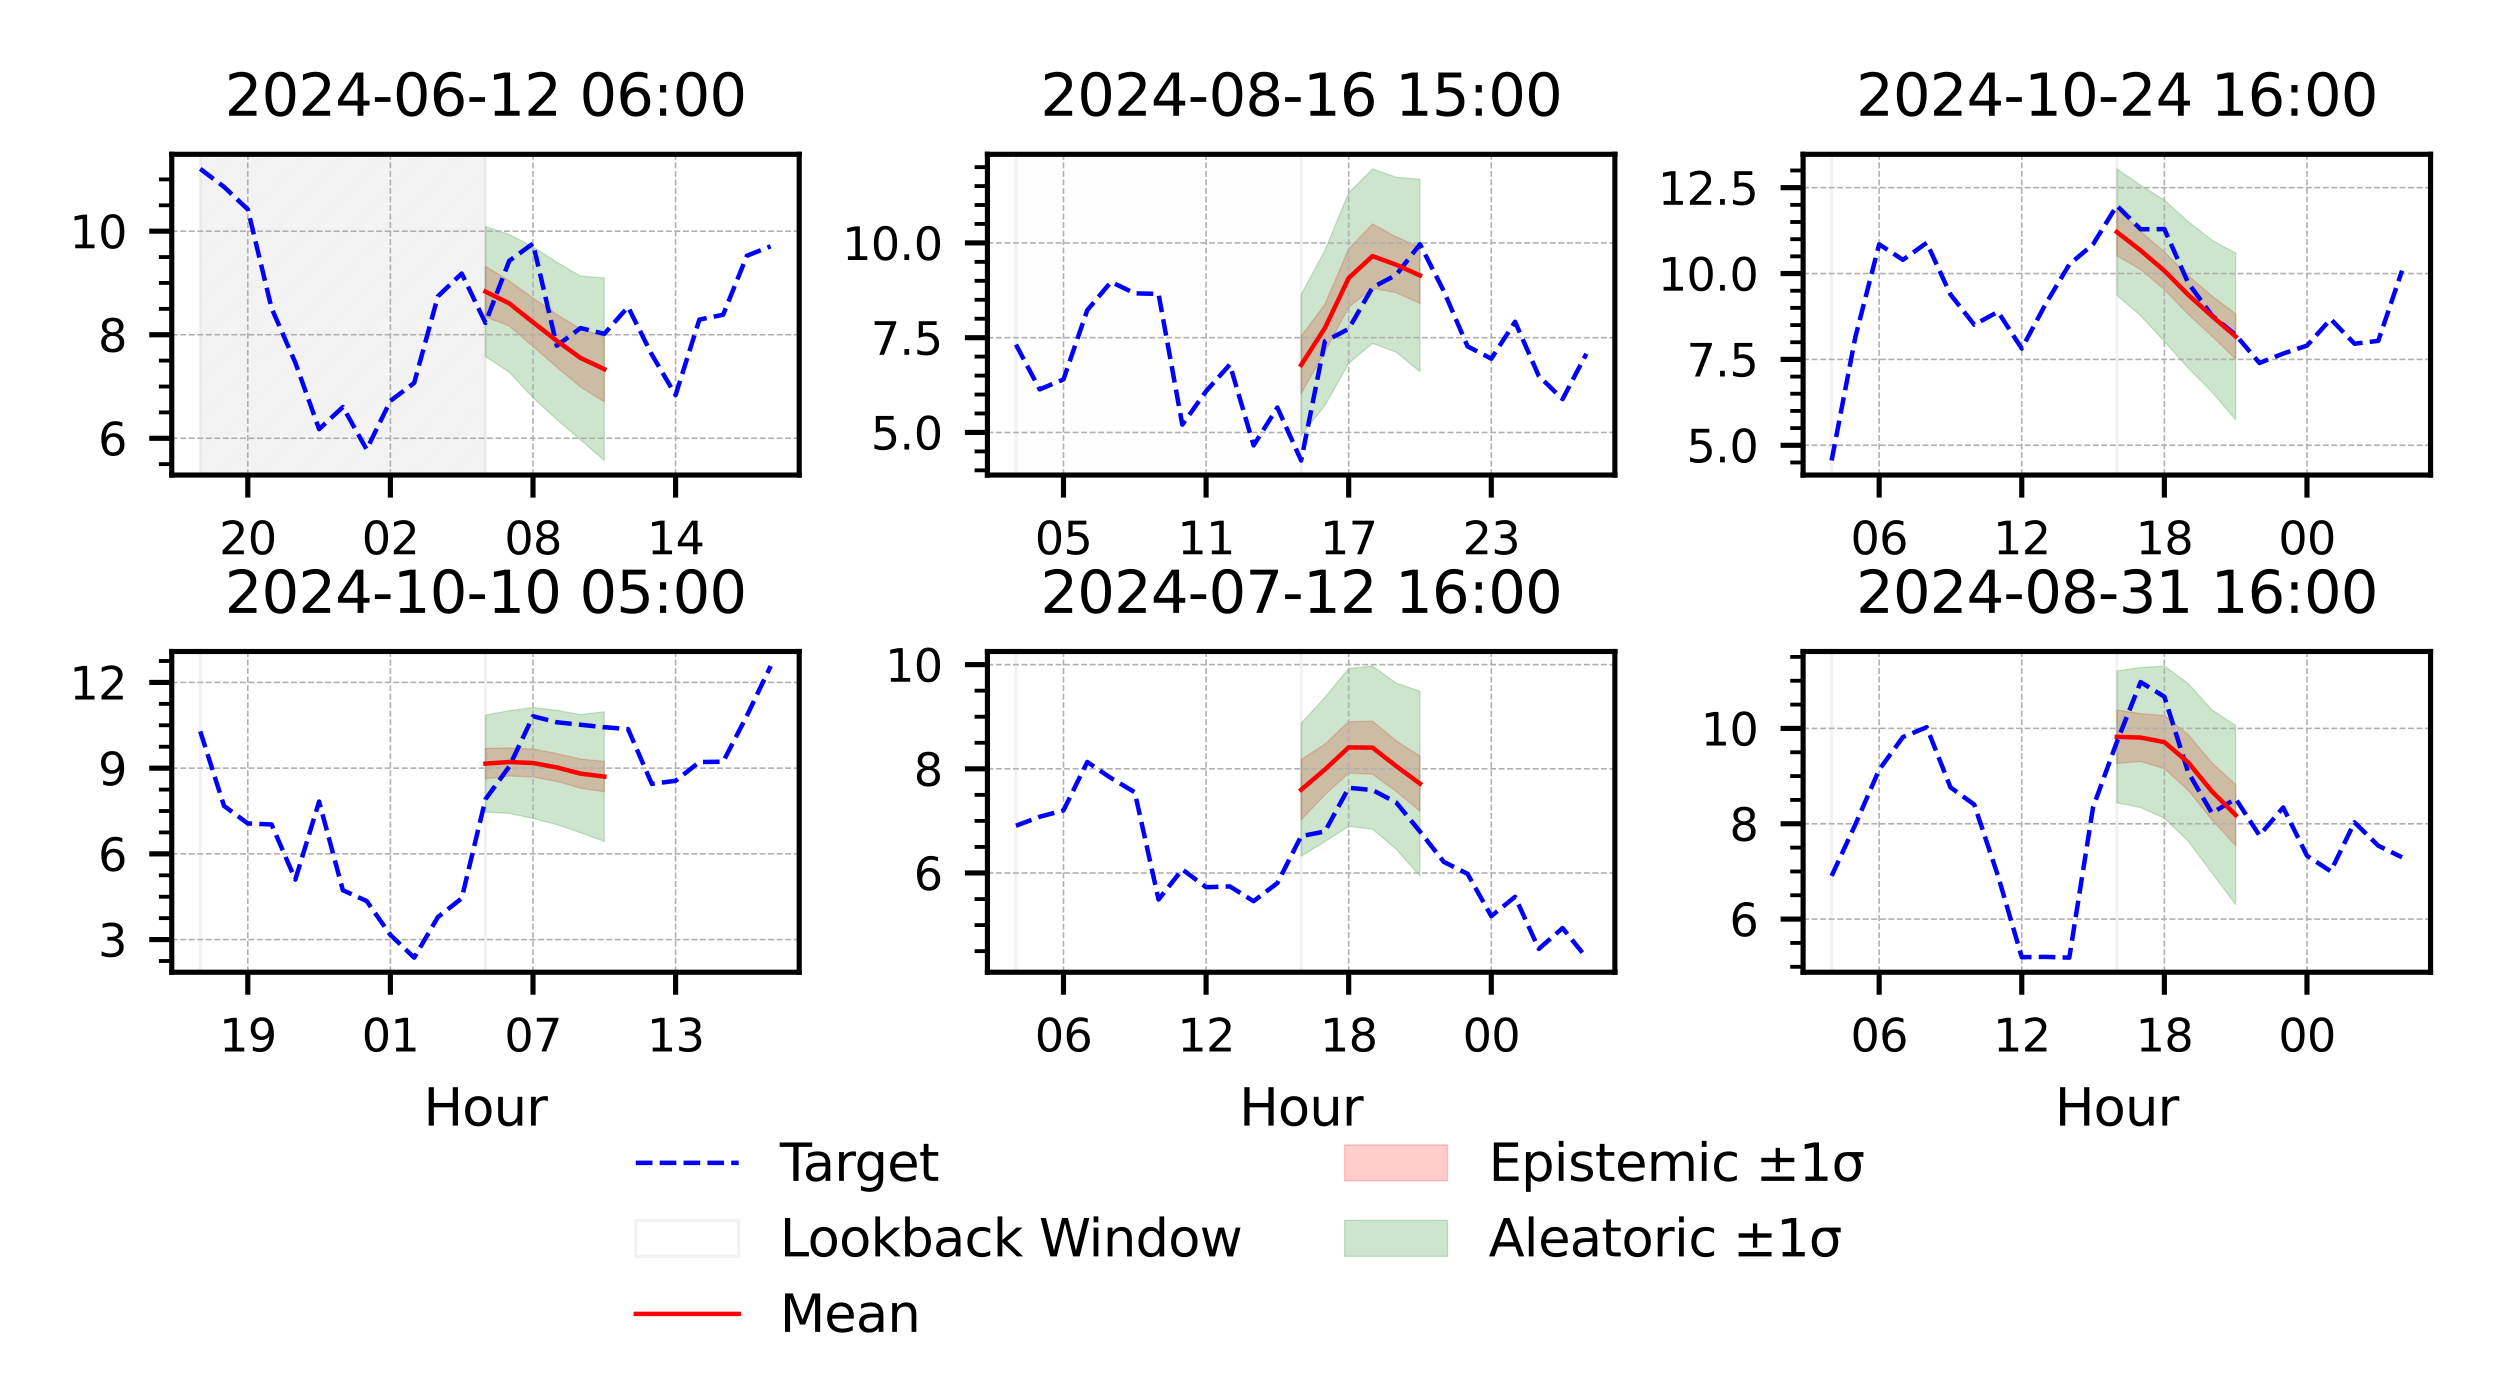 <?xml version="1.0" encoding="utf-8" standalone="no"?>
<!DOCTYPE svg PUBLIC "-//W3C//DTD SVG 1.1//EN"
  "http://www.w3.org/Graphics/SVG/1.1/DTD/svg11.dtd">
<svg xmlns:xlink="http://www.w3.org/1999/xlink" width="388.8pt" height="216pt" viewBox="0 0 388.8 216" xmlns="http://www.w3.org/2000/svg" version="1.1">
 <defs>
  <style type="text/css">*{stroke-linejoin: round; stroke-linecap: butt}</style>
 </defs>
 <g id="figure_1">
  <g id="patch_1">
   <path d="M 0 216 
L 388.8 216 
L 388.8 0 
L 0 0 
z
" style="fill: #ffffff"/>
  </g>
  <g id="axes_1">
   <g id="patch_2">
    <path d="M 26.71 73.882 
L 124.291 73.882 
L 124.291 24 
L 26.71 24 
z
" style="fill: #ffffff"/>
   </g>
   <g id="patch_3">
    <path d="M 31.145 73.882 
L 31.145 24 
L 75.5 24 
L 75.5 73.882 
z
" clip-path="url(#p886a10bda2)" style="fill: url(#haf36a5ace1); opacity: 0.1; stroke: #808080; stroke-width: 0.5; stroke-linejoin: miter"/>
   </g>
   <g id="PolyCollection_1">
    <defs>
     <path id="m9f16e00c1d" d="M 75.5 -174.591 
L 75.5 -166.711 
L 79.197 -165.299 
L 82.893 -162.108 
L 86.589 -158.898 
L 90.285 -155.802 
L 93.981 -153.497 
L 93.981 -163.674 
L 93.981 -163.674 
L 90.285 -164.845 
L 86.589 -167.092 
L 82.893 -169.657 
L 79.197 -172.34 
L 75.5 -174.591 
z
" style="stroke: #ff0000; stroke-opacity: 0.2; stroke-width: 0.2"/>
    </defs>
    <g clip-path="url(#p886a10bda2)">
     <use xlink:href="#m9f16e00c1d" x="0" y="216" style="fill: #ff0000; fill-opacity: 0.2; stroke: #ff0000; stroke-opacity: 0.2; stroke-width: 0.2"/>
    </g>
   </g>
   <g id="PolyCollection_2">
    <defs>
     <path id="m8594a55f83" d="M 75.5 -180.751 
L 75.5 -160.552 
L 79.197 -158.106 
L 82.893 -154.138 
L 86.589 -150.768 
L 90.285 -147.59 
L 93.981 -144.385 
L 93.981 -172.786 
L 93.981 -172.786 
L 90.285 -173.057 
L 86.589 -175.222 
L 82.893 -177.627 
L 79.197 -179.534 
L 75.5 -180.751 
z
" style="stroke: #008000; stroke-opacity: 0.2; stroke-width: 0.2"/>
    </defs>
    <g clip-path="url(#p886a10bda2)">
     <use xlink:href="#m8594a55f83" x="0" y="216" style="fill: #008000; fill-opacity: 0.2; stroke: #008000; stroke-opacity: 0.2; stroke-width: 0.2"/>
    </g>
   </g>
   <g id="matplotlib.axis_1">
    <g id="xtick_1">
     <g id="line2d_1">
      <path d="M 38.538 73.882 
L 38.538 24 
" clip-path="url(#p886a10bda2)" style="fill: none; stroke-dasharray: 0.925,0.4; stroke-dashoffset: 0; stroke: #b0b0b0; stroke-width: 0.25"/>
     </g>
     <g id="line2d_2">
      <defs>
       <path id="m7dcf9d43b7" d="M 0 0 
L 0 3.5 
" style="stroke: #000000; stroke-width: 0.8"/>
      </defs>
      <g>
       <use xlink:href="#m7dcf9d43b7" x="38.538" y="73.882" style="stroke: #000000; stroke-width: 0.8"/>
      </g>
     </g>
     <g id="text_1">
      <!-- 20 -->
      <g transform="translate(34.084 86.201) scale(0.07 -0.07)">
       <defs>
        <path id="DejaVuSans-32" d="M 1228 531 
L 3431 531 
L 3431 0 
L 469 0 
L 469 531 
Q 828 903 1448 1529 
Q 2069 2156 2228 2338 
Q 2531 2678 2651 2914 
Q 2772 3150 2772 3378 
Q 2772 3750 2511 3984 
Q 2250 4219 1831 4219 
Q 1534 4219 1204 4116 
Q 875 4013 500 3803 
L 500 4441 
Q 881 4594 1212 4672 
Q 1544 4750 1819 4750 
Q 2544 4750 2975 4387 
Q 3406 4025 3406 3419 
Q 3406 3131 3298 2873 
Q 3191 2616 2906 2266 
Q 2828 2175 2409 1742 
Q 1991 1309 1228 531 
z
" transform="scale(0.016)"/>
        <path id="DejaVuSans-30" d="M 2034 4250 
Q 1547 4250 1301 3770 
Q 1056 3291 1056 2328 
Q 1056 1369 1301 889 
Q 1547 409 2034 409 
Q 2525 409 2770 889 
Q 3016 1369 3016 2328 
Q 3016 3291 2770 3770 
Q 2525 4250 2034 4250 
z
M 2034 4750 
Q 2819 4750 3233 4129 
Q 3647 3509 3647 2328 
Q 3647 1150 3233 529 
Q 2819 -91 2034 -91 
Q 1250 -91 836 529 
Q 422 1150 422 2328 
Q 422 3509 836 4129 
Q 1250 4750 2034 4750 
z
" transform="scale(0.016)"/>
       </defs>
       <use xlink:href="#DejaVuSans-32"/>
       <use xlink:href="#DejaVuSans-30" x="63.623"/>
      </g>
     </g>
    </g>
    <g id="xtick_2">
     <g id="line2d_3">
      <path d="M 60.715 73.882 
L 60.715 24 
" clip-path="url(#p886a10bda2)" style="fill: none; stroke-dasharray: 0.925,0.4; stroke-dashoffset: 0; stroke: #b0b0b0; stroke-width: 0.25"/>
     </g>
     <g id="line2d_4">
      <g>
       <use xlink:href="#m7dcf9d43b7" x="60.715" y="73.882" style="stroke: #000000; stroke-width: 0.8"/>
      </g>
     </g>
     <g id="text_2">
      <!-- 02 -->
      <g transform="translate(56.262 86.201) scale(0.07 -0.07)">
       <use xlink:href="#DejaVuSans-30"/>
       <use xlink:href="#DejaVuSans-32" x="63.623"/>
      </g>
     </g>
    </g>
    <g id="xtick_3">
     <g id="line2d_5">
      <path d="M 82.893 73.882 
L 82.893 24 
" clip-path="url(#p886a10bda2)" style="fill: none; stroke-dasharray: 0.925,0.4; stroke-dashoffset: 0; stroke: #b0b0b0; stroke-width: 0.25"/>
     </g>
     <g id="line2d_6">
      <g>
       <use xlink:href="#m7dcf9d43b7" x="82.893" y="73.882" style="stroke: #000000; stroke-width: 0.8"/>
      </g>
     </g>
     <g id="text_3">
      <!-- 08 -->
      <g transform="translate(78.439 86.201) scale(0.07 -0.07)">
       <defs>
        <path id="DejaVuSans-38" d="M 2034 2216 
Q 1584 2216 1326 1975 
Q 1069 1734 1069 1313 
Q 1069 891 1326 650 
Q 1584 409 2034 409 
Q 2484 409 2743 651 
Q 3003 894 3003 1313 
Q 3003 1734 2745 1975 
Q 2488 2216 2034 2216 
z
M 1403 2484 
Q 997 2584 770 2862 
Q 544 3141 544 3541 
Q 544 4100 942 4425 
Q 1341 4750 2034 4750 
Q 2731 4750 3128 4425 
Q 3525 4100 3525 3541 
Q 3525 3141 3298 2862 
Q 3072 2584 2669 2484 
Q 3125 2378 3379 2068 
Q 3634 1759 3634 1313 
Q 3634 634 3220 271 
Q 2806 -91 2034 -91 
Q 1263 -91 848 271 
Q 434 634 434 1313 
Q 434 1759 690 2068 
Q 947 2378 1403 2484 
z
M 1172 3481 
Q 1172 3119 1398 2916 
Q 1625 2713 2034 2713 
Q 2441 2713 2670 2916 
Q 2900 3119 2900 3481 
Q 2900 3844 2670 4047 
Q 2441 4250 2034 4250 
Q 1625 4250 1398 4047 
Q 1172 3844 1172 3481 
z
" transform="scale(0.016)"/>
       </defs>
       <use xlink:href="#DejaVuSans-30"/>
       <use xlink:href="#DejaVuSans-38" x="63.623"/>
      </g>
     </g>
    </g>
    <g id="xtick_4">
     <g id="line2d_7">
      <path d="M 105.07 73.882 
L 105.07 24 
" clip-path="url(#p886a10bda2)" style="fill: none; stroke-dasharray: 0.925,0.4; stroke-dashoffset: 0; stroke: #b0b0b0; stroke-width: 0.25"/>
     </g>
     <g id="line2d_8">
      <g>
       <use xlink:href="#m7dcf9d43b7" x="105.07" y="73.882" style="stroke: #000000; stroke-width: 0.8"/>
      </g>
     </g>
     <g id="text_4">
      <!-- 14 -->
      <g transform="translate(100.616 86.201) scale(0.07 -0.07)">
       <defs>
        <path id="DejaVuSans-31" d="M 794 531 
L 1825 531 
L 1825 4091 
L 703 3866 
L 703 4441 
L 1819 4666 
L 2450 4666 
L 2450 531 
L 3481 531 
L 3481 0 
L 794 0 
L 794 531 
z
" transform="scale(0.016)"/>
        <path id="DejaVuSans-34" d="M 2419 4116 
L 825 1625 
L 2419 1625 
L 2419 4116 
z
M 2253 4666 
L 3047 4666 
L 3047 1625 
L 3713 1625 
L 3713 1100 
L 3047 1100 
L 3047 0 
L 2419 0 
L 2419 1100 
L 313 1100 
L 313 1709 
L 2253 4666 
z
" transform="scale(0.016)"/>
       </defs>
       <use xlink:href="#DejaVuSans-31"/>
       <use xlink:href="#DejaVuSans-34" x="63.623"/>
      </g>
     </g>
    </g>
   </g>
   <g id="matplotlib.axis_2">
    <g id="ytick_1">
     <g id="line2d_9">
      <path d="M 26.71 68.16 
L 124.291 68.16 
" clip-path="url(#p886a10bda2)" style="fill: none; stroke-dasharray: 0.925,0.4; stroke-dashoffset: 0; stroke: #b0b0b0; stroke-width: 0.25"/>
     </g>
     <g id="line2d_10">
      <defs>
       <path id="mbbfd87cd91" d="M 0 0 
L -3.5 0 
" style="stroke: #000000; stroke-width: 0.8"/>
      </defs>
      <g>
       <use xlink:href="#mbbfd87cd91" x="26.71" y="68.16" style="stroke: #000000; stroke-width: 0.8"/>
      </g>
     </g>
     <g id="text_5">
      <!-- 6 -->
      <g transform="translate(15.256 70.82) scale(0.07 -0.07)">
       <defs>
        <path id="DejaVuSans-36" d="M 2113 2584 
Q 1688 2584 1439 2293 
Q 1191 2003 1191 1497 
Q 1191 994 1439 701 
Q 1688 409 2113 409 
Q 2538 409 2786 701 
Q 3034 994 3034 1497 
Q 3034 2003 2786 2293 
Q 2538 2584 2113 2584 
z
M 3366 4563 
L 3366 3988 
Q 3128 4100 2886 4159 
Q 2644 4219 2406 4219 
Q 1781 4219 1451 3797 
Q 1122 3375 1075 2522 
Q 1259 2794 1537 2939 
Q 1816 3084 2150 3084 
Q 2853 3084 3261 2657 
Q 3669 2231 3669 1497 
Q 3669 778 3244 343 
Q 2819 -91 2113 -91 
Q 1303 -91 875 529 
Q 447 1150 447 2328 
Q 447 3434 972 4092 
Q 1497 4750 2381 4750 
Q 2619 4750 2861 4703 
Q 3103 4656 3366 4563 
z
" transform="scale(0.016)"/>
       </defs>
       <use xlink:href="#DejaVuSans-36"/>
      </g>
     </g>
    </g>
    <g id="ytick_2">
     <g id="line2d_11">
      <path d="M 26.71 52.057 
L 124.291 52.057 
" clip-path="url(#p886a10bda2)" style="fill: none; stroke-dasharray: 0.925,0.4; stroke-dashoffset: 0; stroke: #b0b0b0; stroke-width: 0.25"/>
     </g>
     <g id="line2d_12">
      <g>
       <use xlink:href="#mbbfd87cd91" x="26.71" y="52.057" style="stroke: #000000; stroke-width: 0.8"/>
      </g>
     </g>
     <g id="text_6">
      <!-- 8 -->
      <g transform="translate(15.256 54.716) scale(0.07 -0.07)">
       <use xlink:href="#DejaVuSans-38"/>
      </g>
     </g>
    </g>
    <g id="ytick_3">
     <g id="line2d_13">
      <path d="M 26.71 35.954 
L 124.291 35.954 
" clip-path="url(#p886a10bda2)" style="fill: none; stroke-dasharray: 0.925,0.4; stroke-dashoffset: 0; stroke: #b0b0b0; stroke-width: 0.25"/>
     </g>
     <g id="line2d_14">
      <g>
       <use xlink:href="#mbbfd87cd91" x="26.71" y="35.954" style="stroke: #000000; stroke-width: 0.8"/>
      </g>
     </g>
     <g id="text_7">
      <!-- 10 -->
      <g transform="translate(10.803 38.613) scale(0.07 -0.07)">
       <use xlink:href="#DejaVuSans-31"/>
       <use xlink:href="#DejaVuSans-30" x="63.623"/>
      </g>
     </g>
    </g>
    <g id="ytick_4">
     <g id="line2d_15">
      <defs>
       <path id="md07dbf59d4" d="M 0 0 
L -2 0 
" style="stroke: #000000; stroke-width: 0.6"/>
      </defs>
      <g>
       <use xlink:href="#md07dbf59d4" x="26.71" y="72.186" style="stroke: #000000; stroke-width: 0.6"/>
      </g>
     </g>
    </g>
    <g id="ytick_5">
     <g id="line2d_16">
      <g>
       <use xlink:href="#md07dbf59d4" x="26.71" y="64.135" style="stroke: #000000; stroke-width: 0.6"/>
      </g>
     </g>
    </g>
    <g id="ytick_6">
     <g id="line2d_17">
      <g>
       <use xlink:href="#md07dbf59d4" x="26.71" y="60.109" style="stroke: #000000; stroke-width: 0.6"/>
      </g>
     </g>
    </g>
    <g id="ytick_7">
     <g id="line2d_18">
      <g>
       <use xlink:href="#md07dbf59d4" x="26.71" y="56.083" style="stroke: #000000; stroke-width: 0.6"/>
      </g>
     </g>
    </g>
    <g id="ytick_8">
     <g id="line2d_19">
      <g>
       <use xlink:href="#md07dbf59d4" x="26.71" y="48.031" style="stroke: #000000; stroke-width: 0.6"/>
      </g>
     </g>
    </g>
    <g id="ytick_9">
     <g id="line2d_20">
      <g>
       <use xlink:href="#md07dbf59d4" x="26.71" y="44.005" style="stroke: #000000; stroke-width: 0.6"/>
      </g>
     </g>
    </g>
    <g id="ytick_10">
     <g id="line2d_21">
      <g>
       <use xlink:href="#md07dbf59d4" x="26.71" y="39.979" style="stroke: #000000; stroke-width: 0.6"/>
      </g>
     </g>
    </g>
    <g id="ytick_11">
     <g id="line2d_22">
      <g>
       <use xlink:href="#md07dbf59d4" x="26.71" y="31.928" style="stroke: #000000; stroke-width: 0.6"/>
      </g>
     </g>
    </g>
    <g id="ytick_12">
     <g id="line2d_23">
      <g>
       <use xlink:href="#md07dbf59d4" x="26.71" y="27.902" style="stroke: #000000; stroke-width: 0.6"/>
      </g>
     </g>
    </g>
   </g>
   <g id="line2d_24">
    <path d="M 31.145 26.267 
L 34.842 29.069 
L 38.538 32.564 
L 42.234 47.926 
L 45.93 56.397 
L 49.627 66.735 
L 53.323 63.297 
L 57.019 69.9 
L 60.715 62.347 
L 64.412 59.553 
L 68.108 46.075 
L 71.804 42.54 
L 75.5 50.221 
L 79.197 40.559 
L 82.893 37.878 
L 86.589 53.764 
L 90.285 51.018 
L 93.981 51.92 
L 97.678 47.733 
L 101.374 55.157 
L 105.07 61.429 
L 108.766 49.706 
L 112.463 48.949 
L 116.159 39.77 
L 119.855 38.305 
" clip-path="url(#p886a10bda2)" style="fill: none; stroke-dasharray: 2.59,1.12; stroke-dashoffset: 0; stroke: #0000ff; stroke-width: 0.7"/>
   </g>
   <g id="line2d_25">
    <path d="M 75.5 45.349 
L 79.197 47.18 
L 82.893 50.118 
L 86.589 53.005 
L 90.285 55.676 
L 93.981 57.414 
" clip-path="url(#p886a10bda2)" style="fill: none; stroke: #ff0000; stroke-width: 0.7; stroke-linecap: square"/>
   </g>
   <g id="patch_4">
    <path d="M 26.71 73.882 
L 26.71 24 
" style="fill: none; stroke: #000000; stroke-width: 0.8; stroke-linejoin: miter; stroke-linecap: square"/>
   </g>
   <g id="patch_5">
    <path d="M 124.291 73.882 
L 124.291 24 
" style="fill: none; stroke: #000000; stroke-width: 0.8; stroke-linejoin: miter; stroke-linecap: square"/>
   </g>
   <g id="patch_6">
    <path d="M 26.71 73.882 
L 124.291 73.882 
" style="fill: none; stroke: #000000; stroke-width: 0.8; stroke-linejoin: miter; stroke-linecap: square"/>
   </g>
   <g id="patch_7">
    <path d="M 26.71 24 
L 124.291 24 
" style="fill: none; stroke: #000000; stroke-width: 0.8; stroke-linejoin: miter; stroke-linecap: square"/>
   </g>
   <g id="text_8">
    <!-- 2024-06-12 06:00 -->
    <g transform="translate(34.95 18) scale(0.09 -0.09)">
     <defs>
      <path id="DejaVuSans-2d" d="M 313 2009 
L 1997 2009 
L 1997 1497 
L 313 1497 
L 313 2009 
z
" transform="scale(0.016)"/>
      <path id="DejaVuSans-20" transform="scale(0.016)"/>
      <path id="DejaVuSans-3a" d="M 750 794 
L 1409 794 
L 1409 0 
L 750 0 
L 750 794 
z
M 750 3309 
L 1409 3309 
L 1409 2516 
L 750 2516 
L 750 3309 
z
" transform="scale(0.016)"/>
     </defs>
     <use xlink:href="#DejaVuSans-32"/>
     <use xlink:href="#DejaVuSans-30" x="63.623"/>
     <use xlink:href="#DejaVuSans-32" x="127.246"/>
     <use xlink:href="#DejaVuSans-34" x="190.869"/>
     <use xlink:href="#DejaVuSans-2d" x="254.492"/>
     <use xlink:href="#DejaVuSans-30" x="290.576"/>
     <use xlink:href="#DejaVuSans-36" x="354.199"/>
     <use xlink:href="#DejaVuSans-2d" x="417.822"/>
     <use xlink:href="#DejaVuSans-31" x="453.906"/>
     <use xlink:href="#DejaVuSans-32" x="517.529"/>
     <use xlink:href="#DejaVuSans-20" x="581.152"/>
     <use xlink:href="#DejaVuSans-30" x="612.939"/>
     <use xlink:href="#DejaVuSans-36" x="676.562"/>
     <use xlink:href="#DejaVuSans-3a" x="740.186"/>
     <use xlink:href="#DejaVuSans-30" x="773.877"/>
     <use xlink:href="#DejaVuSans-30" x="837.5"/>
    </g>
   </g>
  </g>
  <g id="axes_2">
   <g id="patch_8">
    <path d="M 153.565 73.882 
L 251.145 73.882 
L 251.145 24 
L 153.565 24 
z
" style="fill: #ffffff"/>
   </g>
   <g id="patch_9">
    <path d="M 158 73.882 
L 158 24 
L 202.355 24 
L 202.355 73.882 
z
" clip-path="url(#p867be30599)" style="fill: url(#haf36a5ace1); opacity: 0.1; stroke: #808080; stroke-width: 0.5; stroke-linejoin: miter"/>
   </g>
   <g id="PolyCollection_3">
    <defs>
     <path id="m47824771fb" d="M 202.355 -163.722 
L 202.355 -154.778 
L 206.051 -161.314 
L 209.747 -168.215 
L 213.444 -171.177 
L 217.14 -170.476 
L 220.836 -168.808 
L 220.836 -177.509 
L 220.836 -177.509 
L 217.14 -179.171 
L 213.444 -181.159 
L 209.747 -177.304 
L 206.051 -168.677 
L 202.355 -163.722 
z
" style="stroke: #ff0000; stroke-opacity: 0.2; stroke-width: 0.2"/>
    </defs>
    <g clip-path="url(#p867be30599)">
     <use xlink:href="#m47824771fb" x="0" y="216" style="fill: #ff0000; fill-opacity: 0.2; stroke: #ff0000; stroke-opacity: 0.2; stroke-width: 0.2"/>
    </g>
   </g>
   <g id="PolyCollection_4">
    <defs>
     <path id="m316f75d261" d="M 202.355 -170.168 
L 202.355 -148.332 
L 206.051 -152.925 
L 209.747 -159.499 
L 213.444 -162.603 
L 217.14 -161.221 
L 220.836 -158.186 
L 220.836 -188.131 
L 220.836 -188.131 
L 217.14 -188.426 
L 213.444 -189.733 
L 209.747 -186.02 
L 206.051 -177.067 
L 202.355 -170.168 
z
" style="stroke: #008000; stroke-opacity: 0.2; stroke-width: 0.2"/>
    </defs>
    <g clip-path="url(#p867be30599)">
     <use xlink:href="#m316f75d261" x="0" y="216" style="fill: #008000; fill-opacity: 0.2; stroke: #008000; stroke-opacity: 0.2; stroke-width: 0.2"/>
    </g>
   </g>
   <g id="matplotlib.axis_3">
    <g id="xtick_5">
     <g id="line2d_26">
      <path d="M 165.393 73.882 
L 165.393 24 
" clip-path="url(#p867be30599)" style="fill: none; stroke-dasharray: 0.925,0.4; stroke-dashoffset: 0; stroke: #b0b0b0; stroke-width: 0.25"/>
     </g>
     <g id="line2d_27">
      <g>
       <use xlink:href="#m7dcf9d43b7" x="165.393" y="73.882" style="stroke: #000000; stroke-width: 0.8"/>
      </g>
     </g>
     <g id="text_9">
      <!-- 05 -->
      <g transform="translate(160.939 86.201) scale(0.07 -0.07)">
       <defs>
        <path id="DejaVuSans-35" d="M 691 4666 
L 3169 4666 
L 3169 4134 
L 1269 4134 
L 1269 2991 
Q 1406 3038 1543 3061 
Q 1681 3084 1819 3084 
Q 2600 3084 3056 2656 
Q 3513 2228 3513 1497 
Q 3513 744 3044 326 
Q 2575 -91 1722 -91 
Q 1428 -91 1123 -41 
Q 819 9 494 109 
L 494 744 
Q 775 591 1075 516 
Q 1375 441 1709 441 
Q 2250 441 2565 725 
Q 2881 1009 2881 1497 
Q 2881 1984 2565 2268 
Q 2250 2553 1709 2553 
Q 1456 2553 1204 2497 
Q 953 2441 691 2322 
L 691 4666 
z
" transform="scale(0.016)"/>
       </defs>
       <use xlink:href="#DejaVuSans-30"/>
       <use xlink:href="#DejaVuSans-35" x="63.623"/>
      </g>
     </g>
    </g>
    <g id="xtick_6">
     <g id="line2d_28">
      <path d="M 187.57 73.882 
L 187.57 24 
" clip-path="url(#p867be30599)" style="fill: none; stroke-dasharray: 0.925,0.4; stroke-dashoffset: 0; stroke: #b0b0b0; stroke-width: 0.25"/>
     </g>
     <g id="line2d_29">
      <g>
       <use xlink:href="#m7dcf9d43b7" x="187.57" y="73.882" style="stroke: #000000; stroke-width: 0.8"/>
      </g>
     </g>
     <g id="text_10">
      <!-- 11 -->
      <g transform="translate(183.116 86.201) scale(0.07 -0.07)">
       <use xlink:href="#DejaVuSans-31"/>
       <use xlink:href="#DejaVuSans-31" x="63.623"/>
      </g>
     </g>
    </g>
    <g id="xtick_7">
     <g id="line2d_30">
      <path d="M 209.747 73.882 
L 209.747 24 
" clip-path="url(#p867be30599)" style="fill: none; stroke-dasharray: 0.925,0.4; stroke-dashoffset: 0; stroke: #b0b0b0; stroke-width: 0.25"/>
     </g>
     <g id="line2d_31">
      <g>
       <use xlink:href="#m7dcf9d43b7" x="209.747" y="73.882" style="stroke: #000000; stroke-width: 0.8"/>
      </g>
     </g>
     <g id="text_11">
      <!-- 17 -->
      <g transform="translate(205.294 86.201) scale(0.07 -0.07)">
       <defs>
        <path id="DejaVuSans-37" d="M 525 4666 
L 3525 4666 
L 3525 4397 
L 1831 0 
L 1172 0 
L 2766 4134 
L 525 4134 
L 525 4666 
z
" transform="scale(0.016)"/>
       </defs>
       <use xlink:href="#DejaVuSans-31"/>
       <use xlink:href="#DejaVuSans-37" x="63.623"/>
      </g>
     </g>
    </g>
    <g id="xtick_8">
     <g id="line2d_32">
      <path d="M 231.925 73.882 
L 231.925 24 
" clip-path="url(#p867be30599)" style="fill: none; stroke-dasharray: 0.925,0.4; stroke-dashoffset: 0; stroke: #b0b0b0; stroke-width: 0.25"/>
     </g>
     <g id="line2d_33">
      <g>
       <use xlink:href="#m7dcf9d43b7" x="231.925" y="73.882" style="stroke: #000000; stroke-width: 0.8"/>
      </g>
     </g>
     <g id="text_12">
      <!-- 23 -->
      <g transform="translate(227.471 86.201) scale(0.07 -0.07)">
       <defs>
        <path id="DejaVuSans-33" d="M 2597 2516 
Q 3050 2419 3304 2112 
Q 3559 1806 3559 1356 
Q 3559 666 3084 287 
Q 2609 -91 1734 -91 
Q 1441 -91 1130 -33 
Q 819 25 488 141 
L 488 750 
Q 750 597 1062 519 
Q 1375 441 1716 441 
Q 2309 441 2620 675 
Q 2931 909 2931 1356 
Q 2931 1769 2642 2001 
Q 2353 2234 1838 2234 
L 1294 2234 
L 1294 2753 
L 1863 2753 
Q 2328 2753 2575 2939 
Q 2822 3125 2822 3475 
Q 2822 3834 2567 4026 
Q 2313 4219 1838 4219 
Q 1578 4219 1281 4162 
Q 984 4106 628 3988 
L 628 4550 
Q 988 4650 1302 4700 
Q 1616 4750 1894 4750 
Q 2613 4750 3031 4423 
Q 3450 4097 3450 3541 
Q 3450 3153 3228 2886 
Q 3006 2619 2597 2516 
z
" transform="scale(0.016)"/>
       </defs>
       <use xlink:href="#DejaVuSans-32"/>
       <use xlink:href="#DejaVuSans-33" x="63.623"/>
      </g>
     </g>
    </g>
   </g>
   <g id="matplotlib.axis_4">
    <g id="ytick_13">
     <g id="line2d_34">
      <path d="M 153.565 67.253 
L 251.145 67.253 
" clip-path="url(#p867be30599)" style="fill: none; stroke-dasharray: 0.925,0.4; stroke-dashoffset: 0; stroke: #b0b0b0; stroke-width: 0.25"/>
     </g>
     <g id="line2d_35">
      <g>
       <use xlink:href="#mbbfd87cd91" x="153.565" y="67.253" style="stroke: #000000; stroke-width: 0.8"/>
      </g>
     </g>
     <g id="text_13">
      <!-- 5.0 -->
      <g transform="translate(135.433 69.912) scale(0.07 -0.07)">
       <defs>
        <path id="DejaVuSans-2e" d="M 684 794 
L 1344 794 
L 1344 0 
L 684 0 
L 684 794 
z
" transform="scale(0.016)"/>
       </defs>
       <use xlink:href="#DejaVuSans-35"/>
       <use xlink:href="#DejaVuSans-2e" x="63.623"/>
       <use xlink:href="#DejaVuSans-30" x="95.41"/>
      </g>
     </g>
    </g>
    <g id="ytick_14">
     <g id="line2d_36">
      <path d="M 153.565 52.515 
L 251.145 52.515 
" clip-path="url(#p867be30599)" style="fill: none; stroke-dasharray: 0.925,0.4; stroke-dashoffset: 0; stroke: #b0b0b0; stroke-width: 0.25"/>
     </g>
     <g id="line2d_37">
      <g>
       <use xlink:href="#mbbfd87cd91" x="153.565" y="52.515" style="stroke: #000000; stroke-width: 0.8"/>
      </g>
     </g>
     <g id="text_14">
      <!-- 7.5 -->
      <g transform="translate(135.433 55.175) scale(0.07 -0.07)">
       <use xlink:href="#DejaVuSans-37"/>
       <use xlink:href="#DejaVuSans-2e" x="63.623"/>
       <use xlink:href="#DejaVuSans-35" x="95.41"/>
      </g>
     </g>
    </g>
    <g id="ytick_15">
     <g id="line2d_38">
      <path d="M 153.565 37.778 
L 251.145 37.778 
" clip-path="url(#p867be30599)" style="fill: none; stroke-dasharray: 0.925,0.4; stroke-dashoffset: 0; stroke: #b0b0b0; stroke-width: 0.25"/>
     </g>
     <g id="line2d_39">
      <g>
       <use xlink:href="#mbbfd87cd91" x="153.565" y="37.778" style="stroke: #000000; stroke-width: 0.8"/>
      </g>
     </g>
     <g id="text_15">
      <!-- 10.0 -->
      <g transform="translate(130.979 40.437) scale(0.07 -0.07)">
       <use xlink:href="#DejaVuSans-31"/>
       <use xlink:href="#DejaVuSans-30" x="63.623"/>
       <use xlink:href="#DejaVuSans-2e" x="127.246"/>
       <use xlink:href="#DejaVuSans-30" x="159.033"/>
      </g>
     </g>
    </g>
    <g id="ytick_16">
     <g id="line2d_40">
      <g>
       <use xlink:href="#md07dbf59d4" x="153.565" y="73.148" style="stroke: #000000; stroke-width: 0.6"/>
      </g>
     </g>
    </g>
    <g id="ytick_17">
     <g id="line2d_41">
      <g>
       <use xlink:href="#md07dbf59d4" x="153.565" y="70.2" style="stroke: #000000; stroke-width: 0.6"/>
      </g>
     </g>
    </g>
    <g id="ytick_18">
     <g id="line2d_42">
      <g>
       <use xlink:href="#md07dbf59d4" x="153.565" y="64.305" style="stroke: #000000; stroke-width: 0.6"/>
      </g>
     </g>
    </g>
    <g id="ytick_19">
     <g id="line2d_43">
      <g>
       <use xlink:href="#md07dbf59d4" x="153.565" y="61.358" style="stroke: #000000; stroke-width: 0.6"/>
      </g>
     </g>
    </g>
    <g id="ytick_20">
     <g id="line2d_44">
      <g>
       <use xlink:href="#md07dbf59d4" x="153.565" y="58.41" style="stroke: #000000; stroke-width: 0.6"/>
      </g>
     </g>
    </g>
    <g id="ytick_21">
     <g id="line2d_45">
      <g>
       <use xlink:href="#md07dbf59d4" x="153.565" y="55.463" style="stroke: #000000; stroke-width: 0.6"/>
      </g>
     </g>
    </g>
    <g id="ytick_22">
     <g id="line2d_46">
      <g>
       <use xlink:href="#md07dbf59d4" x="153.565" y="49.568" style="stroke: #000000; stroke-width: 0.6"/>
      </g>
     </g>
    </g>
    <g id="ytick_23">
     <g id="line2d_47">
      <g>
       <use xlink:href="#md07dbf59d4" x="153.565" y="46.62" style="stroke: #000000; stroke-width: 0.6"/>
      </g>
     </g>
    </g>
    <g id="ytick_24">
     <g id="line2d_48">
      <g>
       <use xlink:href="#md07dbf59d4" x="153.565" y="43.673" style="stroke: #000000; stroke-width: 0.6"/>
      </g>
     </g>
    </g>
    <g id="ytick_25">
     <g id="line2d_49">
      <g>
       <use xlink:href="#md07dbf59d4" x="153.565" y="40.725" style="stroke: #000000; stroke-width: 0.6"/>
      </g>
     </g>
    </g>
    <g id="ytick_26">
     <g id="line2d_50">
      <g>
       <use xlink:href="#md07dbf59d4" x="153.565" y="34.83" style="stroke: #000000; stroke-width: 0.6"/>
      </g>
     </g>
    </g>
    <g id="ytick_27">
     <g id="line2d_51">
      <g>
       <use xlink:href="#md07dbf59d4" x="153.565" y="31.883" style="stroke: #000000; stroke-width: 0.6"/>
      </g>
     </g>
    </g>
    <g id="ytick_28">
     <g id="line2d_52">
      <g>
       <use xlink:href="#md07dbf59d4" x="153.565" y="28.935" style="stroke: #000000; stroke-width: 0.6"/>
      </g>
     </g>
    </g>
    <g id="ytick_29">
     <g id="line2d_53">
      <g>
       <use xlink:href="#md07dbf59d4" x="153.565" y="25.988" style="stroke: #000000; stroke-width: 0.6"/>
      </g>
     </g>
    </g>
   </g>
   <g id="line2d_54">
    <path d="M 158 53.6 
L 161.696 60.556 
L 165.393 59 
L 169.089 48.241 
L 172.785 43.844 
L 176.481 45.624 
L 180.178 45.707 
L 183.874 66.044 
L 187.57 60.839 
L 191.266 56.689 
L 194.963 69.269 
L 198.659 63.386 
L 202.355 71.615 
L 206.051 53.081 
L 209.747 51.148 
L 213.444 44.71 
L 217.14 42.747 
L 220.836 37.99 
L 224.532 45.259 
L 228.229 53.865 
L 231.925 55.781 
L 235.621 50.045 
L 239.317 58.481 
L 243.014 62.077 
L 246.71 55.021 
" clip-path="url(#p867be30599)" style="fill: none; stroke-dasharray: 2.59,1.12; stroke-dashoffset: 0; stroke: #0000ff; stroke-width: 0.7"/>
   </g>
   <g id="line2d_55">
    <path d="M 202.355 56.75 
L 206.051 51.004 
L 209.747 43.24 
L 213.444 39.832 
L 217.14 41.177 
L 220.836 42.842 
" clip-path="url(#p867be30599)" style="fill: none; stroke: #ff0000; stroke-width: 0.7; stroke-linecap: square"/>
   </g>
   <g id="patch_10">
    <path d="M 153.565 73.882 
L 153.565 24 
" style="fill: none; stroke: #000000; stroke-width: 0.8; stroke-linejoin: miter; stroke-linecap: square"/>
   </g>
   <g id="patch_11">
    <path d="M 251.145 73.882 
L 251.145 24 
" style="fill: none; stroke: #000000; stroke-width: 0.8; stroke-linejoin: miter; stroke-linecap: square"/>
   </g>
   <g id="patch_12">
    <path d="M 153.565 73.882 
L 251.145 73.882 
" style="fill: none; stroke: #000000; stroke-width: 0.8; stroke-linejoin: miter; stroke-linecap: square"/>
   </g>
   <g id="patch_13">
    <path d="M 153.565 24 
L 251.145 24 
" style="fill: none; stroke: #000000; stroke-width: 0.8; stroke-linejoin: miter; stroke-linecap: square"/>
   </g>
   <g id="text_16">
    <!-- 2024-08-16 15:00 -->
    <g transform="translate(161.804 18) scale(0.09 -0.09)">
     <use xlink:href="#DejaVuSans-32"/>
     <use xlink:href="#DejaVuSans-30" x="63.623"/>
     <use xlink:href="#DejaVuSans-32" x="127.246"/>
     <use xlink:href="#DejaVuSans-34" x="190.869"/>
     <use xlink:href="#DejaVuSans-2d" x="254.492"/>
     <use xlink:href="#DejaVuSans-30" x="290.576"/>
     <use xlink:href="#DejaVuSans-38" x="354.199"/>
     <use xlink:href="#DejaVuSans-2d" x="417.822"/>
     <use xlink:href="#DejaVuSans-31" x="453.906"/>
     <use xlink:href="#DejaVuSans-36" x="517.529"/>
     <use xlink:href="#DejaVuSans-20" x="581.152"/>
     <use xlink:href="#DejaVuSans-31" x="612.939"/>
     <use xlink:href="#DejaVuSans-35" x="676.562"/>
     <use xlink:href="#DejaVuSans-3a" x="740.186"/>
     <use xlink:href="#DejaVuSans-30" x="773.877"/>
     <use xlink:href="#DejaVuSans-30" x="837.5"/>
    </g>
   </g>
  </g>
  <g id="axes_3">
   <g id="patch_14">
    <path d="M 280.419 73.882 
L 378 73.882 
L 378 24 
L 280.419 24 
z
" style="fill: #ffffff"/>
   </g>
   <g id="patch_15">
    <path d="M 284.855 73.882 
L 284.855 24 
L 329.21 24 
L 329.21 73.882 
z
" clip-path="url(#pe2cb32b15b)" style="fill: url(#haf36a5ace1); opacity: 0.1; stroke: #808080; stroke-width: 0.5; stroke-linejoin: miter"/>
   </g>
   <g id="PolyCollection_5">
    <defs>
     <path id="mfed1939637" d="M 329.21 -183.602 
L 329.21 -176.235 
L 332.906 -174.079 
L 336.602 -170.955 
L 340.298 -167.149 
L 343.995 -163.707 
L 347.691 -160.157 
L 347.691 -167.178 
L 347.691 -167.178 
L 343.995 -169.982 
L 340.298 -173.165 
L 336.602 -176.821 
L 332.906 -180.014 
L 329.21 -183.602 
z
" style="stroke: #ff0000; stroke-opacity: 0.2; stroke-width: 0.2"/>
    </defs>
    <g clip-path="url(#pe2cb32b15b)">
     <use xlink:href="#mfed1939637" x="0" y="216" style="fill: #ff0000; fill-opacity: 0.2; stroke: #ff0000; stroke-opacity: 0.2; stroke-width: 0.2"/>
    </g>
   </g>
   <g id="PolyCollection_6">
    <defs>
     <path id="mf7fd072e55" d="M 329.21 -189.733 
L 329.21 -170.105 
L 332.906 -166.905 
L 336.602 -162.89 
L 340.298 -158.786 
L 343.995 -155.042 
L 347.691 -150.714 
L 347.691 -176.622 
L 347.691 -176.622 
L 343.995 -178.647 
L 340.298 -181.528 
L 336.602 -184.886 
L 332.906 -187.188 
L 329.21 -189.733 
z
" style="stroke: #008000; stroke-opacity: 0.2; stroke-width: 0.2"/>
    </defs>
    <g clip-path="url(#pe2cb32b15b)">
     <use xlink:href="#mf7fd072e55" x="0" y="216" style="fill: #008000; fill-opacity: 0.2; stroke: #008000; stroke-opacity: 0.2; stroke-width: 0.2"/>
    </g>
   </g>
   <g id="matplotlib.axis_5">
    <g id="xtick_9">
     <g id="line2d_56">
      <path d="M 292.247 73.882 
L 292.247 24 
" clip-path="url(#pe2cb32b15b)" style="fill: none; stroke-dasharray: 0.925,0.4; stroke-dashoffset: 0; stroke: #b0b0b0; stroke-width: 0.25"/>
     </g>
     <g id="line2d_57">
      <g>
       <use xlink:href="#m7dcf9d43b7" x="292.247" y="73.882" style="stroke: #000000; stroke-width: 0.8"/>
      </g>
     </g>
     <g id="text_17">
      <!-- 06 -->
      <g transform="translate(287.794 86.201) scale(0.07 -0.07)">
       <use xlink:href="#DejaVuSans-30"/>
       <use xlink:href="#DejaVuSans-36" x="63.623"/>
      </g>
     </g>
    </g>
    <g id="xtick_10">
     <g id="line2d_58">
      <path d="M 314.425 73.882 
L 314.425 24 
" clip-path="url(#pe2cb32b15b)" style="fill: none; stroke-dasharray: 0.925,0.4; stroke-dashoffset: 0; stroke: #b0b0b0; stroke-width: 0.25"/>
     </g>
     <g id="line2d_59">
      <g>
       <use xlink:href="#m7dcf9d43b7" x="314.425" y="73.882" style="stroke: #000000; stroke-width: 0.8"/>
      </g>
     </g>
     <g id="text_18">
      <!-- 12 -->
      <g transform="translate(309.971 86.201) scale(0.07 -0.07)">
       <use xlink:href="#DejaVuSans-31"/>
       <use xlink:href="#DejaVuSans-32" x="63.623"/>
      </g>
     </g>
    </g>
    <g id="xtick_11">
     <g id="line2d_60">
      <path d="M 336.602 73.882 
L 336.602 24 
" clip-path="url(#pe2cb32b15b)" style="fill: none; stroke-dasharray: 0.925,0.4; stroke-dashoffset: 0; stroke: #b0b0b0; stroke-width: 0.25"/>
     </g>
     <g id="line2d_61">
      <g>
       <use xlink:href="#m7dcf9d43b7" x="336.602" y="73.882" style="stroke: #000000; stroke-width: 0.8"/>
      </g>
     </g>
     <g id="text_19">
      <!-- 18 -->
      <g transform="translate(332.148 86.201) scale(0.07 -0.07)">
       <use xlink:href="#DejaVuSans-31"/>
       <use xlink:href="#DejaVuSans-38" x="63.623"/>
      </g>
     </g>
    </g>
    <g id="xtick_12">
     <g id="line2d_62">
      <path d="M 358.78 73.882 
L 358.78 24 
" clip-path="url(#pe2cb32b15b)" style="fill: none; stroke-dasharray: 0.925,0.4; stroke-dashoffset: 0; stroke: #b0b0b0; stroke-width: 0.25"/>
     </g>
     <g id="line2d_63">
      <g>
       <use xlink:href="#m7dcf9d43b7" x="358.78" y="73.882" style="stroke: #000000; stroke-width: 0.8"/>
      </g>
     </g>
     <g id="text_20">
      <!-- 00 -->
      <g transform="translate(354.326 86.201) scale(0.07 -0.07)">
       <use xlink:href="#DejaVuSans-30"/>
       <use xlink:href="#DejaVuSans-30" x="63.623"/>
      </g>
     </g>
    </g>
   </g>
   <g id="matplotlib.axis_6">
    <g id="ytick_30">
     <g id="line2d_64">
      <path d="M 280.419 69.249 
L 378 69.249 
" clip-path="url(#pe2cb32b15b)" style="fill: none; stroke-dasharray: 0.925,0.4; stroke-dashoffset: 0; stroke: #b0b0b0; stroke-width: 0.25"/>
     </g>
     <g id="line2d_65">
      <g>
       <use xlink:href="#mbbfd87cd91" x="280.419" y="69.249" style="stroke: #000000; stroke-width: 0.8"/>
      </g>
     </g>
     <g id="text_21">
      <!-- 5.0 -->
      <g transform="translate(262.287 71.908) scale(0.07 -0.07)">
       <use xlink:href="#DejaVuSans-35"/>
       <use xlink:href="#DejaVuSans-2e" x="63.623"/>
       <use xlink:href="#DejaVuSans-30" x="95.41"/>
      </g>
     </g>
    </g>
    <g id="ytick_31">
     <g id="line2d_66">
      <path d="M 280.419 55.894 
L 378 55.894 
" clip-path="url(#pe2cb32b15b)" style="fill: none; stroke-dasharray: 0.925,0.4; stroke-dashoffset: 0; stroke: #b0b0b0; stroke-width: 0.25"/>
     </g>
     <g id="line2d_67">
      <g>
       <use xlink:href="#mbbfd87cd91" x="280.419" y="55.894" style="stroke: #000000; stroke-width: 0.8"/>
      </g>
     </g>
     <g id="text_22">
      <!-- 7.5 -->
      <g transform="translate(262.287 58.554) scale(0.07 -0.07)">
       <use xlink:href="#DejaVuSans-37"/>
       <use xlink:href="#DejaVuSans-2e" x="63.623"/>
       <use xlink:href="#DejaVuSans-35" x="95.41"/>
      </g>
     </g>
    </g>
    <g id="ytick_32">
     <g id="line2d_68">
      <path d="M 280.419 42.54 
L 378 42.54 
" clip-path="url(#pe2cb32b15b)" style="fill: none; stroke-dasharray: 0.925,0.4; stroke-dashoffset: 0; stroke: #b0b0b0; stroke-width: 0.25"/>
     </g>
     <g id="line2d_69">
      <g>
       <use xlink:href="#mbbfd87cd91" x="280.419" y="42.54" style="stroke: #000000; stroke-width: 0.8"/>
      </g>
     </g>
     <g id="text_23">
      <!-- 10.0 -->
      <g transform="translate(257.834 45.2) scale(0.07 -0.07)">
       <use xlink:href="#DejaVuSans-31"/>
       <use xlink:href="#DejaVuSans-30" x="63.623"/>
       <use xlink:href="#DejaVuSans-2e" x="127.246"/>
       <use xlink:href="#DejaVuSans-30" x="159.033"/>
      </g>
     </g>
    </g>
    <g id="ytick_33">
     <g id="line2d_70">
      <path d="M 280.419 29.186 
L 378 29.186 
" clip-path="url(#pe2cb32b15b)" style="fill: none; stroke-dasharray: 0.925,0.4; stroke-dashoffset: 0; stroke: #b0b0b0; stroke-width: 0.25"/>
     </g>
     <g id="line2d_71">
      <g>
       <use xlink:href="#mbbfd87cd91" x="280.419" y="29.186" style="stroke: #000000; stroke-width: 0.8"/>
      </g>
     </g>
     <g id="text_24">
      <!-- 12.5 -->
      <g transform="translate(257.834 31.846) scale(0.07 -0.07)">
       <use xlink:href="#DejaVuSans-31"/>
       <use xlink:href="#DejaVuSans-32" x="63.623"/>
       <use xlink:href="#DejaVuSans-2e" x="127.246"/>
       <use xlink:href="#DejaVuSans-35" x="159.033"/>
      </g>
     </g>
    </g>
    <g id="ytick_34">
     <g id="line2d_72">
      <g>
       <use xlink:href="#md07dbf59d4" x="280.419" y="71.919" style="stroke: #000000; stroke-width: 0.6"/>
      </g>
     </g>
    </g>
    <g id="ytick_35">
     <g id="line2d_73">
      <g>
       <use xlink:href="#md07dbf59d4" x="280.419" y="66.578" style="stroke: #000000; stroke-width: 0.6"/>
      </g>
     </g>
    </g>
    <g id="ytick_36">
     <g id="line2d_74">
      <g>
       <use xlink:href="#md07dbf59d4" x="280.419" y="63.907" style="stroke: #000000; stroke-width: 0.6"/>
      </g>
     </g>
    </g>
    <g id="ytick_37">
     <g id="line2d_75">
      <g>
       <use xlink:href="#md07dbf59d4" x="280.419" y="61.236" style="stroke: #000000; stroke-width: 0.6"/>
      </g>
     </g>
    </g>
    <g id="ytick_38">
     <g id="line2d_76">
      <g>
       <use xlink:href="#md07dbf59d4" x="280.419" y="58.565" style="stroke: #000000; stroke-width: 0.6"/>
      </g>
     </g>
    </g>
    <g id="ytick_39">
     <g id="line2d_77">
      <g>
       <use xlink:href="#md07dbf59d4" x="280.419" y="53.224" style="stroke: #000000; stroke-width: 0.6"/>
      </g>
     </g>
    </g>
    <g id="ytick_40">
     <g id="line2d_78">
      <g>
       <use xlink:href="#md07dbf59d4" x="280.419" y="50.553" style="stroke: #000000; stroke-width: 0.6"/>
      </g>
     </g>
    </g>
    <g id="ytick_41">
     <g id="line2d_79">
      <g>
       <use xlink:href="#md07dbf59d4" x="280.419" y="47.882" style="stroke: #000000; stroke-width: 0.6"/>
      </g>
     </g>
    </g>
    <g id="ytick_42">
     <g id="line2d_80">
      <g>
       <use xlink:href="#md07dbf59d4" x="280.419" y="45.211" style="stroke: #000000; stroke-width: 0.6"/>
      </g>
     </g>
    </g>
    <g id="ytick_43">
     <g id="line2d_81">
      <g>
       <use xlink:href="#md07dbf59d4" x="280.419" y="39.869" style="stroke: #000000; stroke-width: 0.6"/>
      </g>
     </g>
    </g>
    <g id="ytick_44">
     <g id="line2d_82">
      <g>
       <use xlink:href="#md07dbf59d4" x="280.419" y="37.199" style="stroke: #000000; stroke-width: 0.6"/>
      </g>
     </g>
    </g>
    <g id="ytick_45">
     <g id="line2d_83">
      <g>
       <use xlink:href="#md07dbf59d4" x="280.419" y="34.528" style="stroke: #000000; stroke-width: 0.6"/>
      </g>
     </g>
    </g>
    <g id="ytick_46">
     <g id="line2d_84">
      <g>
       <use xlink:href="#md07dbf59d4" x="280.419" y="31.857" style="stroke: #000000; stroke-width: 0.6"/>
      </g>
     </g>
    </g>
    <g id="ytick_47">
     <g id="line2d_85">
      <g>
       <use xlink:href="#md07dbf59d4" x="280.419" y="26.515" style="stroke: #000000; stroke-width: 0.6"/>
      </g>
     </g>
    </g>
   </g>
   <g id="line2d_86">
    <path d="M 284.855 71.615 
L 288.551 52.385 
L 292.247 38 
L 295.944 40.409 
L 299.64 37.754 
L 303.336 45.799 
L 307.032 50.499 
L 310.729 48.496 
L 314.425 54.206 
L 318.121 47.31 
L 321.817 41.13 
L 325.513 37.989 
L 329.21 31.975 
L 332.906 35.655 
L 336.602 35.628 
L 340.298 43.983 
L 343.995 49.068 
L 347.691 52.091 
L 351.387 56.45 
L 355.083 54.992 
L 358.78 53.752 
L 362.476 49.629 
L 366.172 53.453 
L 369.868 53.01 
L 373.565 42.092 
" clip-path="url(#pe2cb32b15b)" style="fill: none; stroke-dasharray: 2.59,1.12; stroke-dashoffset: 0; stroke: #0000ff; stroke-width: 0.7"/>
   </g>
   <g id="line2d_87">
    <path d="M 329.21 36.081 
L 332.906 38.953 
L 336.602 42.112 
L 340.298 45.843 
L 343.995 49.155 
L 347.691 52.332 
" clip-path="url(#pe2cb32b15b)" style="fill: none; stroke: #ff0000; stroke-width: 0.7; stroke-linecap: square"/>
   </g>
   <g id="patch_16">
    <path d="M 280.419 73.882 
L 280.419 24 
" style="fill: none; stroke: #000000; stroke-width: 0.8; stroke-linejoin: miter; stroke-linecap: square"/>
   </g>
   <g id="patch_17">
    <path d="M 378 73.882 
L 378 24 
" style="fill: none; stroke: #000000; stroke-width: 0.8; stroke-linejoin: miter; stroke-linecap: square"/>
   </g>
   <g id="patch_18">
    <path d="M 280.419 73.882 
L 378 73.882 
" style="fill: none; stroke: #000000; stroke-width: 0.8; stroke-linejoin: miter; stroke-linecap: square"/>
   </g>
   <g id="patch_19">
    <path d="M 280.419 24 
L 378 24 
" style="fill: none; stroke: #000000; stroke-width: 0.8; stroke-linejoin: miter; stroke-linecap: square"/>
   </g>
   <g id="text_25">
    <!-- 2024-10-24 16:00 -->
    <g transform="translate(288.659 18) scale(0.09 -0.09)">
     <use xlink:href="#DejaVuSans-32"/>
     <use xlink:href="#DejaVuSans-30" x="63.623"/>
     <use xlink:href="#DejaVuSans-32" x="127.246"/>
     <use xlink:href="#DejaVuSans-34" x="190.869"/>
     <use xlink:href="#DejaVuSans-2d" x="254.492"/>
     <use xlink:href="#DejaVuSans-31" x="290.576"/>
     <use xlink:href="#DejaVuSans-30" x="354.199"/>
     <use xlink:href="#DejaVuSans-2d" x="417.822"/>
     <use xlink:href="#DejaVuSans-32" x="453.906"/>
     <use xlink:href="#DejaVuSans-34" x="517.529"/>
     <use xlink:href="#DejaVuSans-20" x="581.152"/>
     <use xlink:href="#DejaVuSans-31" x="612.939"/>
     <use xlink:href="#DejaVuSans-36" x="676.562"/>
     <use xlink:href="#DejaVuSans-3a" x="740.186"/>
     <use xlink:href="#DejaVuSans-30" x="773.877"/>
     <use xlink:href="#DejaVuSans-30" x="837.5"/>
    </g>
   </g>
  </g>
  <g id="axes_4">
   <g id="patch_20">
    <path d="M 26.71 151.2 
L 124.291 151.2 
L 124.291 101.318 
L 26.71 101.318 
z
" style="fill: #ffffff"/>
   </g>
   <g id="patch_21">
    <path d="M 31.145 151.2 
L 31.145 101.318 
L 75.5 101.318 
L 75.5 151.2 
z
" clip-path="url(#p19818c91cd)" style="fill: url(#haf36a5ace1); opacity: 0.1; stroke: #808080; stroke-width: 0.5; stroke-linejoin: miter"/>
   </g>
   <g id="PolyCollection_7">
    <defs>
     <path id="m7d35a7b2e6" d="M 75.5 -99.612 
L 75.5 -94.882 
L 79.197 -95.314 
L 82.893 -95.163 
L 86.589 -94.482 
L 90.285 -93.414 
L 93.981 -92.859 
L 93.981 -97.585 
L 93.981 -97.585 
L 90.285 -97.951 
L 86.589 -98.813 
L 82.893 -99.509 
L 79.197 -99.665 
L 75.5 -99.612 
z
" style="stroke: #ff0000; stroke-opacity: 0.2; stroke-width: 0.2"/>
    </defs>
    <g clip-path="url(#p19818c91cd)">
     <use xlink:href="#m7d35a7b2e6" x="0" y="216" style="fill: #ff0000; fill-opacity: 0.2; stroke: #ff0000; stroke-opacity: 0.2; stroke-width: 0.2"/>
    </g>
   </g>
   <g id="PolyCollection_8">
    <defs>
     <path id="m88c4f135a3" d="M 75.5 -104.791 
L 75.5 -89.703 
L 79.197 -89.507 
L 82.893 -88.707 
L 86.589 -87.759 
L 90.285 -86.503 
L 93.981 -85.142 
L 93.981 -105.301 
L 93.981 -105.301 
L 90.285 -104.862 
L 86.589 -105.536 
L 82.893 -105.965 
L 79.197 -105.472 
L 75.5 -104.791 
z
" style="stroke: #008000; stroke-opacity: 0.2; stroke-width: 0.2"/>
    </defs>
    <g clip-path="url(#p19818c91cd)">
     <use xlink:href="#m88c4f135a3" x="0" y="216" style="fill: #008000; fill-opacity: 0.2; stroke: #008000; stroke-opacity: 0.2; stroke-width: 0.2"/>
    </g>
   </g>
   <g id="matplotlib.axis_7">
    <g id="xtick_13">
     <g id="line2d_88">
      <path d="M 38.538 151.2 
L 38.538 101.318 
" clip-path="url(#p19818c91cd)" style="fill: none; stroke-dasharray: 0.925,0.4; stroke-dashoffset: 0; stroke: #b0b0b0; stroke-width: 0.25"/>
     </g>
     <g id="line2d_89">
      <g>
       <use xlink:href="#m7dcf9d43b7" x="38.538" y="151.2" style="stroke: #000000; stroke-width: 0.8"/>
      </g>
     </g>
     <g id="text_26">
      <!-- 19 -->
      <g transform="translate(34.084 163.519) scale(0.07 -0.07)">
       <defs>
        <path id="DejaVuSans-39" d="M 703 97 
L 703 672 
Q 941 559 1184 500 
Q 1428 441 1663 441 
Q 2288 441 2617 861 
Q 2947 1281 2994 2138 
Q 2813 1869 2534 1725 
Q 2256 1581 1919 1581 
Q 1219 1581 811 2004 
Q 403 2428 403 3163 
Q 403 3881 828 4315 
Q 1253 4750 1959 4750 
Q 2769 4750 3195 4129 
Q 3622 3509 3622 2328 
Q 3622 1225 3098 567 
Q 2575 -91 1691 -91 
Q 1453 -91 1209 -44 
Q 966 3 703 97 
z
M 1959 2075 
Q 2384 2075 2632 2365 
Q 2881 2656 2881 3163 
Q 2881 3666 2632 3958 
Q 2384 4250 1959 4250 
Q 1534 4250 1286 3958 
Q 1038 3666 1038 3163 
Q 1038 2656 1286 2365 
Q 1534 2075 1959 2075 
z
" transform="scale(0.016)"/>
       </defs>
       <use xlink:href="#DejaVuSans-31"/>
       <use xlink:href="#DejaVuSans-39" x="63.623"/>
      </g>
     </g>
    </g>
    <g id="xtick_14">
     <g id="line2d_90">
      <path d="M 60.715 151.2 
L 60.715 101.318 
" clip-path="url(#p19818c91cd)" style="fill: none; stroke-dasharray: 0.925,0.4; stroke-dashoffset: 0; stroke: #b0b0b0; stroke-width: 0.25"/>
     </g>
     <g id="line2d_91">
      <g>
       <use xlink:href="#m7dcf9d43b7" x="60.715" y="151.2" style="stroke: #000000; stroke-width: 0.8"/>
      </g>
     </g>
     <g id="text_27">
      <!-- 01 -->
      <g transform="translate(56.262 163.519) scale(0.07 -0.07)">
       <use xlink:href="#DejaVuSans-30"/>
       <use xlink:href="#DejaVuSans-31" x="63.623"/>
      </g>
     </g>
    </g>
    <g id="xtick_15">
     <g id="line2d_92">
      <path d="M 82.893 151.2 
L 82.893 101.318 
" clip-path="url(#p19818c91cd)" style="fill: none; stroke-dasharray: 0.925,0.4; stroke-dashoffset: 0; stroke: #b0b0b0; stroke-width: 0.25"/>
     </g>
     <g id="line2d_93">
      <g>
       <use xlink:href="#m7dcf9d43b7" x="82.893" y="151.2" style="stroke: #000000; stroke-width: 0.8"/>
      </g>
     </g>
     <g id="text_28">
      <!-- 07 -->
      <g transform="translate(78.439 163.519) scale(0.07 -0.07)">
       <use xlink:href="#DejaVuSans-30"/>
       <use xlink:href="#DejaVuSans-37" x="63.623"/>
      </g>
     </g>
    </g>
    <g id="xtick_16">
     <g id="line2d_94">
      <path d="M 105.07 151.2 
L 105.07 101.318 
" clip-path="url(#p19818c91cd)" style="fill: none; stroke-dasharray: 0.925,0.4; stroke-dashoffset: 0; stroke: #b0b0b0; stroke-width: 0.25"/>
     </g>
     <g id="line2d_95">
      <g>
       <use xlink:href="#m7dcf9d43b7" x="105.07" y="151.2" style="stroke: #000000; stroke-width: 0.8"/>
      </g>
     </g>
     <g id="text_29">
      <!-- 13 -->
      <g transform="translate(100.616 163.519) scale(0.07 -0.07)">
       <use xlink:href="#DejaVuSans-31"/>
       <use xlink:href="#DejaVuSans-33" x="63.623"/>
      </g>
     </g>
    </g>
    <g id="text_30">
     <!-- Hour -->
     <g transform="translate(65.865 175.053) scale(0.08 -0.08)">
      <defs>
       <path id="DejaVuSans-48" d="M 628 4666 
L 1259 4666 
L 1259 2753 
L 3553 2753 
L 3553 4666 
L 4184 4666 
L 4184 0 
L 3553 0 
L 3553 2222 
L 1259 2222 
L 1259 0 
L 628 0 
L 628 4666 
z
" transform="scale(0.016)"/>
       <path id="DejaVuSans-6f" d="M 1959 3097 
Q 1497 3097 1228 2736 
Q 959 2375 959 1747 
Q 959 1119 1226 758 
Q 1494 397 1959 397 
Q 2419 397 2687 759 
Q 2956 1122 2956 1747 
Q 2956 2369 2687 2733 
Q 2419 3097 1959 3097 
z
M 1959 3584 
Q 2709 3584 3137 3096 
Q 3566 2609 3566 1747 
Q 3566 888 3137 398 
Q 2709 -91 1959 -91 
Q 1206 -91 779 398 
Q 353 888 353 1747 
Q 353 2609 779 3096 
Q 1206 3584 1959 3584 
z
" transform="scale(0.016)"/>
       <path id="DejaVuSans-75" d="M 544 1381 
L 544 3500 
L 1119 3500 
L 1119 1403 
Q 1119 906 1312 657 
Q 1506 409 1894 409 
Q 2359 409 2629 706 
Q 2900 1003 2900 1516 
L 2900 3500 
L 3475 3500 
L 3475 0 
L 2900 0 
L 2900 538 
Q 2691 219 2414 64 
Q 2138 -91 1772 -91 
Q 1169 -91 856 284 
Q 544 659 544 1381 
z
M 1991 3584 
L 1991 3584 
z
" transform="scale(0.016)"/>
       <path id="DejaVuSans-72" d="M 2631 2963 
Q 2534 3019 2420 3045 
Q 2306 3072 2169 3072 
Q 1681 3072 1420 2755 
Q 1159 2438 1159 1844 
L 1159 0 
L 581 0 
L 581 3500 
L 1159 3500 
L 1159 2956 
Q 1341 3275 1631 3429 
Q 1922 3584 2338 3584 
Q 2397 3584 2469 3576 
Q 2541 3569 2628 3553 
L 2631 2963 
z
" transform="scale(0.016)"/>
      </defs>
      <use xlink:href="#DejaVuSans-48"/>
      <use xlink:href="#DejaVuSans-6f" x="75.195"/>
      <use xlink:href="#DejaVuSans-75" x="136.377"/>
      <use xlink:href="#DejaVuSans-72" x="199.756"/>
     </g>
    </g>
   </g>
   <g id="matplotlib.axis_8">
    <g id="ytick_48">
     <g id="line2d_96">
      <path d="M 26.71 146.124 
L 124.291 146.124 
" clip-path="url(#p19818c91cd)" style="fill: none; stroke-dasharray: 0.925,0.4; stroke-dashoffset: 0; stroke: #b0b0b0; stroke-width: 0.25"/>
     </g>
     <g id="line2d_97">
      <g>
       <use xlink:href="#mbbfd87cd91" x="26.71" y="146.124" style="stroke: #000000; stroke-width: 0.8"/>
      </g>
     </g>
     <g id="text_31">
      <!-- 3 -->
      <g transform="translate(15.256 148.784) scale(0.07 -0.07)">
       <use xlink:href="#DejaVuSans-33"/>
      </g>
     </g>
    </g>
    <g id="ytick_49">
     <g id="line2d_98">
      <path d="M 26.71 132.793 
L 124.291 132.793 
" clip-path="url(#p19818c91cd)" style="fill: none; stroke-dasharray: 0.925,0.4; stroke-dashoffset: 0; stroke: #b0b0b0; stroke-width: 0.25"/>
     </g>
     <g id="line2d_99">
      <g>
       <use xlink:href="#mbbfd87cd91" x="26.71" y="132.793" style="stroke: #000000; stroke-width: 0.8"/>
      </g>
     </g>
     <g id="text_32">
      <!-- 6 -->
      <g transform="translate(15.256 135.453) scale(0.07 -0.07)">
       <use xlink:href="#DejaVuSans-36"/>
      </g>
     </g>
    </g>
    <g id="ytick_50">
     <g id="line2d_100">
      <path d="M 26.71 119.462 
L 124.291 119.462 
" clip-path="url(#p19818c91cd)" style="fill: none; stroke-dasharray: 0.925,0.4; stroke-dashoffset: 0; stroke: #b0b0b0; stroke-width: 0.25"/>
     </g>
     <g id="line2d_101">
      <g>
       <use xlink:href="#mbbfd87cd91" x="26.71" y="119.462" style="stroke: #000000; stroke-width: 0.8"/>
      </g>
     </g>
     <g id="text_33">
      <!-- 9 -->
      <g transform="translate(15.256 122.122) scale(0.07 -0.07)">
       <use xlink:href="#DejaVuSans-39"/>
      </g>
     </g>
    </g>
    <g id="ytick_51">
     <g id="line2d_102">
      <path d="M 26.71 106.131 
L 124.291 106.131 
" clip-path="url(#p19818c91cd)" style="fill: none; stroke-dasharray: 0.925,0.4; stroke-dashoffset: 0; stroke: #b0b0b0; stroke-width: 0.25"/>
     </g>
     <g id="line2d_103">
      <g>
       <use xlink:href="#mbbfd87cd91" x="26.71" y="106.131" style="stroke: #000000; stroke-width: 0.8"/>
      </g>
     </g>
     <g id="text_34">
      <!-- 12 -->
      <g transform="translate(10.803 108.791) scale(0.07 -0.07)">
       <use xlink:href="#DejaVuSans-31"/>
       <use xlink:href="#DejaVuSans-32" x="63.623"/>
      </g>
     </g>
    </g>
    <g id="ytick_52">
     <g id="line2d_104">
      <g>
       <use xlink:href="#md07dbf59d4" x="26.71" y="149.457" style="stroke: #000000; stroke-width: 0.6"/>
      </g>
     </g>
    </g>
    <g id="ytick_53">
     <g id="line2d_105">
      <g>
       <use xlink:href="#md07dbf59d4" x="26.71" y="142.791" style="stroke: #000000; stroke-width: 0.6"/>
      </g>
     </g>
    </g>
    <g id="ytick_54">
     <g id="line2d_106">
      <g>
       <use xlink:href="#md07dbf59d4" x="26.71" y="139.459" style="stroke: #000000; stroke-width: 0.6"/>
      </g>
     </g>
    </g>
    <g id="ytick_55">
     <g id="line2d_107">
      <g>
       <use xlink:href="#md07dbf59d4" x="26.71" y="136.126" style="stroke: #000000; stroke-width: 0.6"/>
      </g>
     </g>
    </g>
    <g id="ytick_56">
     <g id="line2d_108">
      <g>
       <use xlink:href="#md07dbf59d4" x="26.71" y="129.46" style="stroke: #000000; stroke-width: 0.6"/>
      </g>
     </g>
    </g>
    <g id="ytick_57">
     <g id="line2d_109">
      <g>
       <use xlink:href="#md07dbf59d4" x="26.71" y="126.128" style="stroke: #000000; stroke-width: 0.6"/>
      </g>
     </g>
    </g>
    <g id="ytick_58">
     <g id="line2d_110">
      <g>
       <use xlink:href="#md07dbf59d4" x="26.71" y="122.795" style="stroke: #000000; stroke-width: 0.6"/>
      </g>
     </g>
    </g>
    <g id="ytick_59">
     <g id="line2d_111">
      <g>
       <use xlink:href="#md07dbf59d4" x="26.71" y="116.129" style="stroke: #000000; stroke-width: 0.6"/>
      </g>
     </g>
    </g>
    <g id="ytick_60">
     <g id="line2d_112">
      <g>
       <use xlink:href="#md07dbf59d4" x="26.71" y="112.797" style="stroke: #000000; stroke-width: 0.6"/>
      </g>
     </g>
    </g>
    <g id="ytick_61">
     <g id="line2d_113">
      <g>
       <use xlink:href="#md07dbf59d4" x="26.71" y="109.464" style="stroke: #000000; stroke-width: 0.6"/>
      </g>
     </g>
    </g>
    <g id="ytick_62">
     <g id="line2d_114">
      <g>
       <use xlink:href="#md07dbf59d4" x="26.71" y="102.798" style="stroke: #000000; stroke-width: 0.6"/>
      </g>
     </g>
    </g>
   </g>
   <g id="line2d_115">
    <path d="M 31.145 113.743 
L 34.842 125.337 
L 38.538 128.065 
L 42.234 128.221 
L 45.93 136.788 
L 49.627 124.661 
L 53.323 138.45 
L 57.019 140.125 
L 60.715 145.404 
L 64.412 148.933 
L 68.108 142.614 
L 71.804 139.708 
L 75.5 124.301 
L 79.197 119.218 
L 82.893 111.393 
L 86.589 112.326 
L 90.285 112.717 
L 93.981 113.099 
L 97.678 113.392 
L 101.374 121.911 
L 105.07 121.431 
L 108.766 118.511 
L 112.463 118.462 
L 116.159 111.308 
L 119.855 103.585 
" clip-path="url(#p19818c91cd)" style="fill: none; stroke-dasharray: 2.59,1.12; stroke-dashoffset: 0; stroke: #0000ff; stroke-width: 0.7"/>
   </g>
   <g id="line2d_116">
    <path d="M 75.5 118.753 
L 79.197 118.51 
L 82.893 118.664 
L 86.589 119.353 
L 90.285 120.318 
L 93.981 120.778 
" clip-path="url(#p19818c91cd)" style="fill: none; stroke: #ff0000; stroke-width: 0.7; stroke-linecap: square"/>
   </g>
   <g id="patch_22">
    <path d="M 26.71 151.2 
L 26.71 101.318 
" style="fill: none; stroke: #000000; stroke-width: 0.8; stroke-linejoin: miter; stroke-linecap: square"/>
   </g>
   <g id="patch_23">
    <path d="M 124.291 151.2 
L 124.291 101.318 
" style="fill: none; stroke: #000000; stroke-width: 0.8; stroke-linejoin: miter; stroke-linecap: square"/>
   </g>
   <g id="patch_24">
    <path d="M 26.71 151.2 
L 124.291 151.2 
" style="fill: none; stroke: #000000; stroke-width: 0.8; stroke-linejoin: miter; stroke-linecap: square"/>
   </g>
   <g id="patch_25">
    <path d="M 26.71 101.318 
L 124.291 101.318 
" style="fill: none; stroke: #000000; stroke-width: 0.8; stroke-linejoin: miter; stroke-linecap: square"/>
   </g>
   <g id="text_35">
    <!-- 2024-10-10 05:00 -->
    <g transform="translate(34.95 95.318) scale(0.09 -0.09)">
     <use xlink:href="#DejaVuSans-32"/>
     <use xlink:href="#DejaVuSans-30" x="63.623"/>
     <use xlink:href="#DejaVuSans-32" x="127.246"/>
     <use xlink:href="#DejaVuSans-34" x="190.869"/>
     <use xlink:href="#DejaVuSans-2d" x="254.492"/>
     <use xlink:href="#DejaVuSans-31" x="290.576"/>
     <use xlink:href="#DejaVuSans-30" x="354.199"/>
     <use xlink:href="#DejaVuSans-2d" x="417.822"/>
     <use xlink:href="#DejaVuSans-31" x="453.906"/>
     <use xlink:href="#DejaVuSans-30" x="517.529"/>
     <use xlink:href="#DejaVuSans-20" x="581.152"/>
     <use xlink:href="#DejaVuSans-30" x="612.939"/>
     <use xlink:href="#DejaVuSans-35" x="676.562"/>
     <use xlink:href="#DejaVuSans-3a" x="740.186"/>
     <use xlink:href="#DejaVuSans-30" x="773.877"/>
     <use xlink:href="#DejaVuSans-30" x="837.5"/>
    </g>
   </g>
  </g>
  <g id="axes_5">
   <g id="patch_26">
    <path d="M 153.565 151.2 
L 251.145 151.2 
L 251.145 101.318 
L 153.565 101.318 
z
" style="fill: #ffffff"/>
   </g>
   <g id="patch_27">
    <path d="M 158 151.2 
L 158 101.318 
L 202.355 101.318 
L 202.355 151.2 
z
" clip-path="url(#p62222e42f8)" style="fill: url(#haf36a5ace1); opacity: 0.1; stroke: #808080; stroke-width: 0.5; stroke-linejoin: miter"/>
   </g>
   <g id="PolyCollection_9">
    <defs>
     <path id="mb751f1a57b" d="M 202.355 -97.885 
L 202.355 -88.48 
L 206.051 -92.374 
L 209.747 -95.772 
L 213.444 -95.599 
L 217.14 -92.914 
L 220.836 -89.827 
L 220.836 -98.418 
L 220.836 -98.418 
L 217.14 -100.782 
L 213.444 -103.861 
L 209.747 -103.757 
L 206.051 -100.283 
L 202.355 -97.885 
z
" style="stroke: #ff0000; stroke-opacity: 0.2; stroke-width: 0.2"/>
    </defs>
    <g clip-path="url(#p62222e42f8)">
     <use xlink:href="#mb751f1a57b" x="0" y="216" style="fill: #ff0000; fill-opacity: 0.2; stroke: #ff0000; stroke-opacity: 0.2; stroke-width: 0.2"/>
    </g>
   </g>
   <g id="PolyCollection_10">
    <defs>
     <path id="m2ae7e7de19" d="M 202.355 -103.519 
L 202.355 -82.846 
L 206.051 -85.115 
L 209.747 -87.489 
L 213.444 -87.045 
L 217.14 -83.927 
L 220.836 -79.747 
L 220.836 -108.499 
L 220.836 -108.499 
L 217.14 -109.768 
L 213.444 -112.415 
L 209.747 -112.04 
L 206.051 -107.542 
L 202.355 -103.519 
z
" style="stroke: #008000; stroke-opacity: 0.2; stroke-width: 0.2"/>
    </defs>
    <g clip-path="url(#p62222e42f8)">
     <use xlink:href="#m2ae7e7de19" x="0" y="216" style="fill: #008000; fill-opacity: 0.2; stroke: #008000; stroke-opacity: 0.2; stroke-width: 0.2"/>
    </g>
   </g>
   <g id="matplotlib.axis_9">
    <g id="xtick_17">
     <g id="line2d_117">
      <path d="M 165.393 151.2 
L 165.393 101.318 
" clip-path="url(#p62222e42f8)" style="fill: none; stroke-dasharray: 0.925,0.4; stroke-dashoffset: 0; stroke: #b0b0b0; stroke-width: 0.25"/>
     </g>
     <g id="line2d_118">
      <g>
       <use xlink:href="#m7dcf9d43b7" x="165.393" y="151.2" style="stroke: #000000; stroke-width: 0.8"/>
      </g>
     </g>
     <g id="text_36">
      <!-- 06 -->
      <g transform="translate(160.939 163.519) scale(0.07 -0.07)">
       <use xlink:href="#DejaVuSans-30"/>
       <use xlink:href="#DejaVuSans-36" x="63.623"/>
      </g>
     </g>
    </g>
    <g id="xtick_18">
     <g id="line2d_119">
      <path d="M 187.57 151.2 
L 187.57 101.318 
" clip-path="url(#p62222e42f8)" style="fill: none; stroke-dasharray: 0.925,0.4; stroke-dashoffset: 0; stroke: #b0b0b0; stroke-width: 0.25"/>
     </g>
     <g id="line2d_120">
      <g>
       <use xlink:href="#m7dcf9d43b7" x="187.57" y="151.2" style="stroke: #000000; stroke-width: 0.8"/>
      </g>
     </g>
     <g id="text_37">
      <!-- 12 -->
      <g transform="translate(183.116 163.519) scale(0.07 -0.07)">
       <use xlink:href="#DejaVuSans-31"/>
       <use xlink:href="#DejaVuSans-32" x="63.623"/>
      </g>
     </g>
    </g>
    <g id="xtick_19">
     <g id="line2d_121">
      <path d="M 209.747 151.2 
L 209.747 101.318 
" clip-path="url(#p62222e42f8)" style="fill: none; stroke-dasharray: 0.925,0.4; stroke-dashoffset: 0; stroke: #b0b0b0; stroke-width: 0.25"/>
     </g>
     <g id="line2d_122">
      <g>
       <use xlink:href="#m7dcf9d43b7" x="209.747" y="151.2" style="stroke: #000000; stroke-width: 0.8"/>
      </g>
     </g>
     <g id="text_38">
      <!-- 18 -->
      <g transform="translate(205.294 163.519) scale(0.07 -0.07)">
       <use xlink:href="#DejaVuSans-31"/>
       <use xlink:href="#DejaVuSans-38" x="63.623"/>
      </g>
     </g>
    </g>
    <g id="xtick_20">
     <g id="line2d_123">
      <path d="M 231.925 151.2 
L 231.925 101.318 
" clip-path="url(#p62222e42f8)" style="fill: none; stroke-dasharray: 0.925,0.4; stroke-dashoffset: 0; stroke: #b0b0b0; stroke-width: 0.25"/>
     </g>
     <g id="line2d_124">
      <g>
       <use xlink:href="#m7dcf9d43b7" x="231.925" y="151.2" style="stroke: #000000; stroke-width: 0.8"/>
      </g>
     </g>
     <g id="text_39">
      <!-- 00 -->
      <g transform="translate(227.471 163.519) scale(0.07 -0.07)">
       <use xlink:href="#DejaVuSans-30"/>
       <use xlink:href="#DejaVuSans-30" x="63.623"/>
      </g>
     </g>
    </g>
    <g id="text_40">
     <!-- Hour -->
     <g transform="translate(192.72 175.053) scale(0.08 -0.08)">
      <use xlink:href="#DejaVuSans-48"/>
      <use xlink:href="#DejaVuSans-6f" x="75.195"/>
      <use xlink:href="#DejaVuSans-75" x="136.377"/>
      <use xlink:href="#DejaVuSans-72" x="199.756"/>
     </g>
    </g>
   </g>
   <g id="matplotlib.axis_10">
    <g id="ytick_63">
     <g id="line2d_125">
      <path d="M 153.565 135.768 
L 251.145 135.768 
" clip-path="url(#p62222e42f8)" style="fill: none; stroke-dasharray: 0.925,0.4; stroke-dashoffset: 0; stroke: #b0b0b0; stroke-width: 0.25"/>
     </g>
     <g id="line2d_126">
      <g>
       <use xlink:href="#mbbfd87cd91" x="153.565" y="135.768" style="stroke: #000000; stroke-width: 0.8"/>
      </g>
     </g>
     <g id="text_41">
      <!-- 6 -->
      <g transform="translate(142.111 138.428) scale(0.07 -0.07)">
       <use xlink:href="#DejaVuSans-36"/>
      </g>
     </g>
    </g>
    <g id="ytick_64">
     <g id="line2d_127">
      <path d="M 153.565 119.566 
L 251.145 119.566 
" clip-path="url(#p62222e42f8)" style="fill: none; stroke-dasharray: 0.925,0.4; stroke-dashoffset: 0; stroke: #b0b0b0; stroke-width: 0.25"/>
     </g>
     <g id="line2d_128">
      <g>
       <use xlink:href="#mbbfd87cd91" x="153.565" y="119.566" style="stroke: #000000; stroke-width: 0.8"/>
      </g>
     </g>
     <g id="text_42">
      <!-- 8 -->
      <g transform="translate(142.111 122.225) scale(0.07 -0.07)">
       <use xlink:href="#DejaVuSans-38"/>
      </g>
     </g>
    </g>
    <g id="ytick_65">
     <g id="line2d_129">
      <path d="M 153.565 103.363 
L 251.145 103.363 
" clip-path="url(#p62222e42f8)" style="fill: none; stroke-dasharray: 0.925,0.4; stroke-dashoffset: 0; stroke: #b0b0b0; stroke-width: 0.25"/>
     </g>
     <g id="line2d_130">
      <g>
       <use xlink:href="#mbbfd87cd91" x="153.565" y="103.363" style="stroke: #000000; stroke-width: 0.8"/>
      </g>
     </g>
     <g id="text_43">
      <!-- 10 -->
      <g transform="translate(137.657 106.023) scale(0.07 -0.07)">
       <use xlink:href="#DejaVuSans-31"/>
       <use xlink:href="#DejaVuSans-30" x="63.623"/>
      </g>
     </g>
    </g>
    <g id="ytick_66">
     <g id="line2d_131">
      <g>
       <use xlink:href="#md07dbf59d4" x="153.565" y="147.92" style="stroke: #000000; stroke-width: 0.6"/>
      </g>
     </g>
    </g>
    <g id="ytick_67">
     <g id="line2d_132">
      <g>
       <use xlink:href="#md07dbf59d4" x="153.565" y="143.869" style="stroke: #000000; stroke-width: 0.6"/>
      </g>
     </g>
    </g>
    <g id="ytick_68">
     <g id="line2d_133">
      <g>
       <use xlink:href="#md07dbf59d4" x="153.565" y="139.819" style="stroke: #000000; stroke-width: 0.6"/>
      </g>
     </g>
    </g>
    <g id="ytick_69">
     <g id="line2d_134">
      <g>
       <use xlink:href="#md07dbf59d4" x="153.565" y="131.718" style="stroke: #000000; stroke-width: 0.6"/>
      </g>
     </g>
    </g>
    <g id="ytick_70">
     <g id="line2d_135">
      <g>
       <use xlink:href="#md07dbf59d4" x="153.565" y="127.667" style="stroke: #000000; stroke-width: 0.6"/>
      </g>
     </g>
    </g>
    <g id="ytick_71">
     <g id="line2d_136">
      <g>
       <use xlink:href="#md07dbf59d4" x="153.565" y="123.616" style="stroke: #000000; stroke-width: 0.6"/>
      </g>
     </g>
    </g>
    <g id="ytick_72">
     <g id="line2d_137">
      <g>
       <use xlink:href="#md07dbf59d4" x="153.565" y="115.515" style="stroke: #000000; stroke-width: 0.6"/>
      </g>
     </g>
    </g>
    <g id="ytick_73">
     <g id="line2d_138">
      <g>
       <use xlink:href="#md07dbf59d4" x="153.565" y="111.465" style="stroke: #000000; stroke-width: 0.6"/>
      </g>
     </g>
    </g>
    <g id="ytick_74">
     <g id="line2d_139">
      <g>
       <use xlink:href="#md07dbf59d4" x="153.565" y="107.414" style="stroke: #000000; stroke-width: 0.6"/>
      </g>
     </g>
    </g>
   </g>
   <g id="line2d_140">
    <path d="M 158 128.42 
L 161.696 127.019 
L 165.393 126.039 
L 169.089 118.505 
L 172.785 121.008 
L 176.481 123.211 
L 180.178 139.892 
L 183.874 135.209 
L 187.57 137.98 
L 191.266 137.858 
L 194.963 140.151 
L 198.659 137.332 
L 202.355 130.041 
L 206.051 129.312 
L 209.747 122.523 
L 213.444 122.863 
L 217.14 124.807 
L 220.836 129.32 
L 224.532 134.035 
L 228.229 135.898 
L 231.925 142.476 
L 235.621 139.47 
L 239.317 147.572 
L 243.014 144.331 
L 246.71 148.933 
" clip-path="url(#p62222e42f8)" style="fill: none; stroke-dasharray: 2.59,1.12; stroke-dashoffset: 0; stroke: #0000ff; stroke-width: 0.7"/>
   </g>
   <g id="line2d_141">
    <path d="M 202.355 122.817 
L 206.051 119.672 
L 209.747 116.236 
L 213.444 116.27 
L 217.14 119.152 
L 220.836 121.877 
" clip-path="url(#p62222e42f8)" style="fill: none; stroke: #ff0000; stroke-width: 0.7; stroke-linecap: square"/>
   </g>
   <g id="patch_28">
    <path d="M 153.565 151.2 
L 153.565 101.318 
" style="fill: none; stroke: #000000; stroke-width: 0.8; stroke-linejoin: miter; stroke-linecap: square"/>
   </g>
   <g id="patch_29">
    <path d="M 251.145 151.2 
L 251.145 101.318 
" style="fill: none; stroke: #000000; stroke-width: 0.8; stroke-linejoin: miter; stroke-linecap: square"/>
   </g>
   <g id="patch_30">
    <path d="M 153.565 151.2 
L 251.145 151.2 
" style="fill: none; stroke: #000000; stroke-width: 0.8; stroke-linejoin: miter; stroke-linecap: square"/>
   </g>
   <g id="patch_31">
    <path d="M 153.565 101.318 
L 251.145 101.318 
" style="fill: none; stroke: #000000; stroke-width: 0.8; stroke-linejoin: miter; stroke-linecap: square"/>
   </g>
   <g id="text_44">
    <!-- 2024-07-12 16:00 -->
    <g transform="translate(161.804 95.318) scale(0.09 -0.09)">
     <use xlink:href="#DejaVuSans-32"/>
     <use xlink:href="#DejaVuSans-30" x="63.623"/>
     <use xlink:href="#DejaVuSans-32" x="127.246"/>
     <use xlink:href="#DejaVuSans-34" x="190.869"/>
     <use xlink:href="#DejaVuSans-2d" x="254.492"/>
     <use xlink:href="#DejaVuSans-30" x="290.576"/>
     <use xlink:href="#DejaVuSans-37" x="354.199"/>
     <use xlink:href="#DejaVuSans-2d" x="417.822"/>
     <use xlink:href="#DejaVuSans-31" x="453.906"/>
     <use xlink:href="#DejaVuSans-32" x="517.529"/>
     <use xlink:href="#DejaVuSans-20" x="581.152"/>
     <use xlink:href="#DejaVuSans-31" x="612.939"/>
     <use xlink:href="#DejaVuSans-36" x="676.562"/>
     <use xlink:href="#DejaVuSans-3a" x="740.186"/>
     <use xlink:href="#DejaVuSans-30" x="773.877"/>
     <use xlink:href="#DejaVuSans-30" x="837.5"/>
    </g>
   </g>
  </g>
  <g id="axes_6">
   <g id="patch_32">
    <path d="M 280.419 151.2 
L 378 151.2 
L 378 101.318 
L 280.419 101.318 
z
" style="fill: #ffffff"/>
   </g>
   <g id="patch_33">
    <path d="M 284.855 151.2 
L 284.855 101.318 
L 329.21 101.318 
L 329.21 151.2 
z
" clip-path="url(#paff86b20ab)" style="fill: url(#haf36a5ace1); opacity: 0.1; stroke: #808080; stroke-width: 0.5; stroke-linejoin: miter"/>
   </g>
   <g id="PolyCollection_11">
    <defs>
     <path id="me3bd59b6b4" d="M 329.21 -105.575 
L 329.21 -97.237 
L 332.906 -97.585 
L 336.602 -96.447 
L 340.298 -93.117 
L 343.995 -88.488 
L 347.691 -84.488 
L 347.691 -93.997 
L 347.691 -93.997 
L 343.995 -97.364 
L 340.298 -101.777 
L 336.602 -104.713 
L 332.906 -105.004 
L 329.21 -105.575 
z
" style="stroke: #ff0000; stroke-opacity: 0.2; stroke-width: 0.2"/>
    </defs>
    <g clip-path="url(#paff86b20ab)">
     <use xlink:href="#me3bd59b6b4" x="0" y="216" style="fill: #ff0000; fill-opacity: 0.2; stroke: #ff0000; stroke-opacity: 0.2; stroke-width: 0.2"/>
    </g>
   </g>
   <g id="PolyCollection_12">
    <defs>
     <path id="m8b2b937ad6" d="M 329.21 -111.664 
L 329.21 -91.148 
L 332.906 -90.413 
L 336.602 -88.744 
L 340.298 -85.191 
L 343.995 -80.245 
L 347.691 -75.326 
L 347.691 -103.159 
L 347.691 -103.159 
L 343.995 -105.607 
L 340.298 -109.703 
L 336.602 -112.415 
L 332.906 -112.176 
L 329.21 -111.664 
z
" style="stroke: #008000; stroke-opacity: 0.2; stroke-width: 0.2"/>
    </defs>
    <g clip-path="url(#paff86b20ab)">
     <use xlink:href="#m8b2b937ad6" x="0" y="216" style="fill: #008000; fill-opacity: 0.2; stroke: #008000; stroke-opacity: 0.2; stroke-width: 0.2"/>
    </g>
   </g>
   <g id="matplotlib.axis_11">
    <g id="xtick_21">
     <g id="line2d_142">
      <path d="M 292.247 151.2 
L 292.247 101.318 
" clip-path="url(#paff86b20ab)" style="fill: none; stroke-dasharray: 0.925,0.4; stroke-dashoffset: 0; stroke: #b0b0b0; stroke-width: 0.25"/>
     </g>
     <g id="line2d_143">
      <g>
       <use xlink:href="#m7dcf9d43b7" x="292.247" y="151.2" style="stroke: #000000; stroke-width: 0.8"/>
      </g>
     </g>
     <g id="text_45">
      <!-- 06 -->
      <g transform="translate(287.794 163.519) scale(0.07 -0.07)">
       <use xlink:href="#DejaVuSans-30"/>
       <use xlink:href="#DejaVuSans-36" x="63.623"/>
      </g>
     </g>
    </g>
    <g id="xtick_22">
     <g id="line2d_144">
      <path d="M 314.425 151.2 
L 314.425 101.318 
" clip-path="url(#paff86b20ab)" style="fill: none; stroke-dasharray: 0.925,0.4; stroke-dashoffset: 0; stroke: #b0b0b0; stroke-width: 0.25"/>
     </g>
     <g id="line2d_145">
      <g>
       <use xlink:href="#m7dcf9d43b7" x="314.425" y="151.2" style="stroke: #000000; stroke-width: 0.8"/>
      </g>
     </g>
     <g id="text_46">
      <!-- 12 -->
      <g transform="translate(309.971 163.519) scale(0.07 -0.07)">
       <use xlink:href="#DejaVuSans-31"/>
       <use xlink:href="#DejaVuSans-32" x="63.623"/>
      </g>
     </g>
    </g>
    <g id="xtick_23">
     <g id="line2d_146">
      <path d="M 336.602 151.2 
L 336.602 101.318 
" clip-path="url(#paff86b20ab)" style="fill: none; stroke-dasharray: 0.925,0.4; stroke-dashoffset: 0; stroke: #b0b0b0; stroke-width: 0.25"/>
     </g>
     <g id="line2d_147">
      <g>
       <use xlink:href="#m7dcf9d43b7" x="336.602" y="151.2" style="stroke: #000000; stroke-width: 0.8"/>
      </g>
     </g>
     <g id="text_47">
      <!-- 18 -->
      <g transform="translate(332.148 163.519) scale(0.07 -0.07)">
       <use xlink:href="#DejaVuSans-31"/>
       <use xlink:href="#DejaVuSans-38" x="63.623"/>
      </g>
     </g>
    </g>
    <g id="xtick_24">
     <g id="line2d_148">
      <path d="M 358.78 151.2 
L 358.78 101.318 
" clip-path="url(#paff86b20ab)" style="fill: none; stroke-dasharray: 0.925,0.4; stroke-dashoffset: 0; stroke: #b0b0b0; stroke-width: 0.25"/>
     </g>
     <g id="line2d_149">
      <g>
       <use xlink:href="#m7dcf9d43b7" x="358.78" y="151.2" style="stroke: #000000; stroke-width: 0.8"/>
      </g>
     </g>
     <g id="text_48">
      <!-- 00 -->
      <g transform="translate(354.326 163.519) scale(0.07 -0.07)">
       <use xlink:href="#DejaVuSans-30"/>
       <use xlink:href="#DejaVuSans-30" x="63.623"/>
      </g>
     </g>
    </g>
    <g id="text_49">
     <!-- Hour -->
     <g transform="translate(319.575 175.053) scale(0.08 -0.08)">
      <use xlink:href="#DejaVuSans-48"/>
      <use xlink:href="#DejaVuSans-6f" x="75.195"/>
      <use xlink:href="#DejaVuSans-75" x="136.377"/>
      <use xlink:href="#DejaVuSans-72" x="199.756"/>
     </g>
    </g>
   </g>
   <g id="matplotlib.axis_12">
    <g id="ytick_75">
     <g id="line2d_150">
      <path d="M 280.419 142.942 
L 378 142.942 
" clip-path="url(#paff86b20ab)" style="fill: none; stroke-dasharray: 0.925,0.4; stroke-dashoffset: 0; stroke: #b0b0b0; stroke-width: 0.25"/>
     </g>
     <g id="line2d_151">
      <g>
       <use xlink:href="#mbbfd87cd91" x="280.419" y="142.942" style="stroke: #000000; stroke-width: 0.8"/>
      </g>
     </g>
     <g id="text_50">
      <!-- 6 -->
      <g transform="translate(268.966 145.601) scale(0.07 -0.07)">
       <use xlink:href="#DejaVuSans-36"/>
      </g>
     </g>
    </g>
    <g id="ytick_76">
     <g id="line2d_152">
      <path d="M 280.419 128.112 
L 378 128.112 
" clip-path="url(#paff86b20ab)" style="fill: none; stroke-dasharray: 0.925,0.4; stroke-dashoffset: 0; stroke: #b0b0b0; stroke-width: 0.25"/>
     </g>
     <g id="line2d_153">
      <g>
       <use xlink:href="#mbbfd87cd91" x="280.419" y="128.112" style="stroke: #000000; stroke-width: 0.8"/>
      </g>
     </g>
     <g id="text_51">
      <!-- 8 -->
      <g transform="translate(268.966 130.772) scale(0.07 -0.07)">
       <use xlink:href="#DejaVuSans-38"/>
      </g>
     </g>
    </g>
    <g id="ytick_77">
     <g id="line2d_154">
      <path d="M 280.419 113.283 
L 378 113.283 
" clip-path="url(#paff86b20ab)" style="fill: none; stroke-dasharray: 0.925,0.4; stroke-dashoffset: 0; stroke: #b0b0b0; stroke-width: 0.25"/>
     </g>
     <g id="line2d_155">
      <g>
       <use xlink:href="#mbbfd87cd91" x="280.419" y="113.283" style="stroke: #000000; stroke-width: 0.8"/>
      </g>
     </g>
     <g id="text_52">
      <!-- 10 -->
      <g transform="translate(264.512 115.943) scale(0.07 -0.07)">
       <use xlink:href="#DejaVuSans-31"/>
       <use xlink:href="#DejaVuSans-30" x="63.623"/>
      </g>
     </g>
    </g>
    <g id="ytick_78">
     <g id="line2d_156">
      <g>
       <use xlink:href="#md07dbf59d4" x="280.419" y="150.356" style="stroke: #000000; stroke-width: 0.6"/>
      </g>
     </g>
    </g>
    <g id="ytick_79">
     <g id="line2d_157">
      <g>
       <use xlink:href="#md07dbf59d4" x="280.419" y="146.649" style="stroke: #000000; stroke-width: 0.6"/>
      </g>
     </g>
    </g>
    <g id="ytick_80">
     <g id="line2d_158">
      <g>
       <use xlink:href="#md07dbf59d4" x="280.419" y="139.234" style="stroke: #000000; stroke-width: 0.6"/>
      </g>
     </g>
    </g>
    <g id="ytick_81">
     <g id="line2d_159">
      <g>
       <use xlink:href="#md07dbf59d4" x="280.419" y="135.527" style="stroke: #000000; stroke-width: 0.6"/>
      </g>
     </g>
    </g>
    <g id="ytick_82">
     <g id="line2d_160">
      <g>
       <use xlink:href="#md07dbf59d4" x="280.419" y="131.82" style="stroke: #000000; stroke-width: 0.6"/>
      </g>
     </g>
    </g>
    <g id="ytick_83">
     <g id="line2d_161">
      <g>
       <use xlink:href="#md07dbf59d4" x="280.419" y="124.405" style="stroke: #000000; stroke-width: 0.6"/>
      </g>
     </g>
    </g>
    <g id="ytick_84">
     <g id="line2d_162">
      <g>
       <use xlink:href="#md07dbf59d4" x="280.419" y="120.698" style="stroke: #000000; stroke-width: 0.6"/>
      </g>
     </g>
    </g>
    <g id="ytick_85">
     <g id="line2d_163">
      <g>
       <use xlink:href="#md07dbf59d4" x="280.419" y="116.991" style="stroke: #000000; stroke-width: 0.6"/>
      </g>
     </g>
    </g>
    <g id="ytick_86">
     <g id="line2d_164">
      <g>
       <use xlink:href="#md07dbf59d4" x="280.419" y="109.576" style="stroke: #000000; stroke-width: 0.6"/>
      </g>
     </g>
    </g>
    <g id="ytick_87">
     <g id="line2d_165">
      <g>
       <use xlink:href="#md07dbf59d4" x="280.419" y="105.869" style="stroke: #000000; stroke-width: 0.6"/>
      </g>
     </g>
    </g>
    <g id="ytick_88">
     <g id="line2d_166">
      <g>
       <use xlink:href="#md07dbf59d4" x="280.419" y="102.161" style="stroke: #000000; stroke-width: 0.6"/>
      </g>
     </g>
    </g>
   </g>
   <g id="line2d_167">
    <path d="M 284.855 136.217 
L 288.551 128.209 
L 292.247 119.704 
L 295.944 114.625 
L 299.64 113.098 
L 303.336 122.448 
L 307.032 125.124 
L 310.729 136.217 
L 314.425 148.858 
L 318.121 148.814 
L 321.817 148.933 
L 325.513 125.547 
L 329.21 115.396 
L 332.906 106.076 
L 336.602 108.353 
L 340.298 120.09 
L 343.995 126.444 
L 347.691 124.227 
L 351.387 129.922 
L 355.083 125.577 
L 358.78 133.088 
L 362.476 135.505 
L 366.172 127.89 
L 369.868 131.523 
L 373.565 133.332 
" clip-path="url(#paff86b20ab)" style="fill: none; stroke-dasharray: 2.59,1.12; stroke-dashoffset: 0; stroke: #0000ff; stroke-width: 0.7"/>
   </g>
   <g id="line2d_168">
    <path d="M 329.21 114.594 
L 332.906 114.705 
L 336.602 115.42 
L 340.298 118.553 
L 343.995 123.074 
L 347.691 126.757 
" clip-path="url(#paff86b20ab)" style="fill: none; stroke: #ff0000; stroke-width: 0.7; stroke-linecap: square"/>
   </g>
   <g id="patch_34">
    <path d="M 280.419 151.2 
L 280.419 101.318 
" style="fill: none; stroke: #000000; stroke-width: 0.8; stroke-linejoin: miter; stroke-linecap: square"/>
   </g>
   <g id="patch_35">
    <path d="M 378 151.2 
L 378 101.318 
" style="fill: none; stroke: #000000; stroke-width: 0.8; stroke-linejoin: miter; stroke-linecap: square"/>
   </g>
   <g id="patch_36">
    <path d="M 280.419 151.2 
L 378 151.2 
" style="fill: none; stroke: #000000; stroke-width: 0.8; stroke-linejoin: miter; stroke-linecap: square"/>
   </g>
   <g id="patch_37">
    <path d="M 280.419 101.318 
L 378 101.318 
" style="fill: none; stroke: #000000; stroke-width: 0.8; stroke-linejoin: miter; stroke-linecap: square"/>
   </g>
   <g id="text_53">
    <!-- 2024-08-31 16:00 -->
    <g transform="translate(288.659 95.318) scale(0.09 -0.09)">
     <use xlink:href="#DejaVuSans-32"/>
     <use xlink:href="#DejaVuSans-30" x="63.623"/>
     <use xlink:href="#DejaVuSans-32" x="127.246"/>
     <use xlink:href="#DejaVuSans-34" x="190.869"/>
     <use xlink:href="#DejaVuSans-2d" x="254.492"/>
     <use xlink:href="#DejaVuSans-30" x="290.576"/>
     <use xlink:href="#DejaVuSans-38" x="354.199"/>
     <use xlink:href="#DejaVuSans-2d" x="417.822"/>
     <use xlink:href="#DejaVuSans-33" x="453.906"/>
     <use xlink:href="#DejaVuSans-31" x="517.529"/>
     <use xlink:href="#DejaVuSans-20" x="581.152"/>
     <use xlink:href="#DejaVuSans-31" x="612.939"/>
     <use xlink:href="#DejaVuSans-36" x="676.562"/>
     <use xlink:href="#DejaVuSans-3a" x="740.186"/>
     <use xlink:href="#DejaVuSans-30" x="773.877"/>
     <use xlink:href="#DejaVuSans-30" x="837.5"/>
    </g>
   </g>
  </g>
  <g id="legend_1">
   <g id="line2d_169">
    <path d="M 98.882 180.851 
L 106.882 180.851 
L 114.882 180.851 
" style="fill: none; stroke-dasharray: 2.59,1.12; stroke-dashoffset: 0; stroke: #0000ff; stroke-width: 0.7"/>
   </g>
   <g id="text_54">
    <!-- Target -->
    <g transform="translate(121.282 183.651) scale(0.08 -0.08)">
     <defs>
      <path id="DejaVuSans-54" d="M -19 4666 
L 3928 4666 
L 3928 4134 
L 2272 4134 
L 2272 0 
L 1638 0 
L 1638 4134 
L -19 4134 
L -19 4666 
z
" transform="scale(0.016)"/>
      <path id="DejaVuSans-61" d="M 2194 1759 
Q 1497 1759 1228 1600 
Q 959 1441 959 1056 
Q 959 750 1161 570 
Q 1363 391 1709 391 
Q 2188 391 2477 730 
Q 2766 1069 2766 1631 
L 2766 1759 
L 2194 1759 
z
M 3341 1997 
L 3341 0 
L 2766 0 
L 2766 531 
Q 2569 213 2275 61 
Q 1981 -91 1556 -91 
Q 1019 -91 701 211 
Q 384 513 384 1019 
Q 384 1609 779 1909 
Q 1175 2209 1959 2209 
L 2766 2209 
L 2766 2266 
Q 2766 2663 2505 2880 
Q 2244 3097 1772 3097 
Q 1472 3097 1187 3025 
Q 903 2953 641 2809 
L 641 3341 
Q 956 3463 1253 3523 
Q 1550 3584 1831 3584 
Q 2591 3584 2966 3190 
Q 3341 2797 3341 1997 
z
" transform="scale(0.016)"/>
      <path id="DejaVuSans-67" d="M 2906 1791 
Q 2906 2416 2648 2759 
Q 2391 3103 1925 3103 
Q 1463 3103 1205 2759 
Q 947 2416 947 1791 
Q 947 1169 1205 825 
Q 1463 481 1925 481 
Q 2391 481 2648 825 
Q 2906 1169 2906 1791 
z
M 3481 434 
Q 3481 -459 3084 -895 
Q 2688 -1331 1869 -1331 
Q 1566 -1331 1297 -1286 
Q 1028 -1241 775 -1147 
L 775 -588 
Q 1028 -725 1275 -790 
Q 1522 -856 1778 -856 
Q 2344 -856 2625 -561 
Q 2906 -266 2906 331 
L 2906 616 
Q 2728 306 2450 153 
Q 2172 0 1784 0 
Q 1141 0 747 490 
Q 353 981 353 1791 
Q 353 2603 747 3093 
Q 1141 3584 1784 3584 
Q 2172 3584 2450 3431 
Q 2728 3278 2906 2969 
L 2906 3500 
L 3481 3500 
L 3481 434 
z
" transform="scale(0.016)"/>
      <path id="DejaVuSans-65" d="M 3597 1894 
L 3597 1613 
L 953 1613 
Q 991 1019 1311 708 
Q 1631 397 2203 397 
Q 2534 397 2845 478 
Q 3156 559 3463 722 
L 3463 178 
Q 3153 47 2828 -22 
Q 2503 -91 2169 -91 
Q 1331 -91 842 396 
Q 353 884 353 1716 
Q 353 2575 817 3079 
Q 1281 3584 2069 3584 
Q 2775 3584 3186 3129 
Q 3597 2675 3597 1894 
z
M 3022 2063 
Q 3016 2534 2758 2815 
Q 2500 3097 2075 3097 
Q 1594 3097 1305 2825 
Q 1016 2553 972 2059 
L 3022 2063 
z
" transform="scale(0.016)"/>
      <path id="DejaVuSans-74" d="M 1172 4494 
L 1172 3500 
L 2356 3500 
L 2356 3053 
L 1172 3053 
L 1172 1153 
Q 1172 725 1289 603 
Q 1406 481 1766 481 
L 2356 481 
L 2356 0 
L 1766 0 
Q 1100 0 847 248 
Q 594 497 594 1153 
L 594 3053 
L 172 3053 
L 172 3500 
L 594 3500 
L 594 4494 
L 1172 4494 
z
" transform="scale(0.016)"/>
     </defs>
     <use xlink:href="#DejaVuSans-54"/>
     <use xlink:href="#DejaVuSans-61" x="44.584"/>
     <use xlink:href="#DejaVuSans-72" x="105.863"/>
     <use xlink:href="#DejaVuSans-67" x="145.227"/>
     <use xlink:href="#DejaVuSans-65" x="208.703"/>
     <use xlink:href="#DejaVuSans-74" x="270.227"/>
    </g>
   </g>
   <g id="patch_38">
    <path d="M 98.882 195.394 
L 114.882 195.394 
L 114.882 189.794 
L 98.882 189.794 
z
" style="fill: url(#haf36a5ace1); opacity: 0.1; stroke: #808080; stroke-width: 0.5; stroke-linejoin: miter"/>
   </g>
   <g id="text_55">
    <!-- Lookback Window -->
    <g transform="translate(121.282 195.394) scale(0.08 -0.08)">
     <defs>
      <path id="DejaVuSans-4c" d="M 628 4666 
L 1259 4666 
L 1259 531 
L 3531 531 
L 3531 0 
L 628 0 
L 628 4666 
z
" transform="scale(0.016)"/>
      <path id="DejaVuSans-6b" d="M 581 4863 
L 1159 4863 
L 1159 1991 
L 2875 3500 
L 3609 3500 
L 1753 1863 
L 3688 0 
L 2938 0 
L 1159 1709 
L 1159 0 
L 581 0 
L 581 4863 
z
" transform="scale(0.016)"/>
      <path id="DejaVuSans-62" d="M 3116 1747 
Q 3116 2381 2855 2742 
Q 2594 3103 2138 3103 
Q 1681 3103 1420 2742 
Q 1159 2381 1159 1747 
Q 1159 1113 1420 752 
Q 1681 391 2138 391 
Q 2594 391 2855 752 
Q 3116 1113 3116 1747 
z
M 1159 2969 
Q 1341 3281 1617 3432 
Q 1894 3584 2278 3584 
Q 2916 3584 3314 3078 
Q 3713 2572 3713 1747 
Q 3713 922 3314 415 
Q 2916 -91 2278 -91 
Q 1894 -91 1617 61 
Q 1341 213 1159 525 
L 1159 0 
L 581 0 
L 581 4863 
L 1159 4863 
L 1159 2969 
z
" transform="scale(0.016)"/>
      <path id="DejaVuSans-63" d="M 3122 3366 
L 3122 2828 
Q 2878 2963 2633 3030 
Q 2388 3097 2138 3097 
Q 1578 3097 1268 2742 
Q 959 2388 959 1747 
Q 959 1106 1268 751 
Q 1578 397 2138 397 
Q 2388 397 2633 464 
Q 2878 531 3122 666 
L 3122 134 
Q 2881 22 2623 -34 
Q 2366 -91 2075 -91 
Q 1284 -91 818 406 
Q 353 903 353 1747 
Q 353 2603 823 3093 
Q 1294 3584 2113 3584 
Q 2378 3584 2631 3529 
Q 2884 3475 3122 3366 
z
" transform="scale(0.016)"/>
      <path id="DejaVuSans-57" d="M 213 4666 
L 850 4666 
L 1831 722 
L 2809 4666 
L 3519 4666 
L 4500 722 
L 5478 4666 
L 6119 4666 
L 4947 0 
L 4153 0 
L 3169 4050 
L 2175 0 
L 1381 0 
L 213 4666 
z
" transform="scale(0.016)"/>
      <path id="DejaVuSans-69" d="M 603 3500 
L 1178 3500 
L 1178 0 
L 603 0 
L 603 3500 
z
M 603 4863 
L 1178 4863 
L 1178 4134 
L 603 4134 
L 603 4863 
z
" transform="scale(0.016)"/>
      <path id="DejaVuSans-6e" d="M 3513 2113 
L 3513 0 
L 2938 0 
L 2938 2094 
Q 2938 2591 2744 2837 
Q 2550 3084 2163 3084 
Q 1697 3084 1428 2787 
Q 1159 2491 1159 1978 
L 1159 0 
L 581 0 
L 581 3500 
L 1159 3500 
L 1159 2956 
Q 1366 3272 1645 3428 
Q 1925 3584 2291 3584 
Q 2894 3584 3203 3211 
Q 3513 2838 3513 2113 
z
" transform="scale(0.016)"/>
      <path id="DejaVuSans-64" d="M 2906 2969 
L 2906 4863 
L 3481 4863 
L 3481 0 
L 2906 0 
L 2906 525 
Q 2725 213 2448 61 
Q 2172 -91 1784 -91 
Q 1150 -91 751 415 
Q 353 922 353 1747 
Q 353 2572 751 3078 
Q 1150 3584 1784 3584 
Q 2172 3584 2448 3432 
Q 2725 3281 2906 2969 
z
M 947 1747 
Q 947 1113 1208 752 
Q 1469 391 1925 391 
Q 2381 391 2643 752 
Q 2906 1113 2906 1747 
Q 2906 2381 2643 2742 
Q 2381 3103 1925 3103 
Q 1469 3103 1208 2742 
Q 947 2381 947 1747 
z
" transform="scale(0.016)"/>
      <path id="DejaVuSans-77" d="M 269 3500 
L 844 3500 
L 1563 769 
L 2278 3500 
L 2956 3500 
L 3675 769 
L 4391 3500 
L 4966 3500 
L 4050 0 
L 3372 0 
L 2619 2869 
L 1863 0 
L 1184 0 
L 269 3500 
z
" transform="scale(0.016)"/>
     </defs>
     <use xlink:href="#DejaVuSans-4c"/>
     <use xlink:href="#DejaVuSans-6f" x="53.963"/>
     <use xlink:href="#DejaVuSans-6f" x="115.145"/>
     <use xlink:href="#DejaVuSans-6b" x="176.326"/>
     <use xlink:href="#DejaVuSans-62" x="234.236"/>
     <use xlink:href="#DejaVuSans-61" x="297.713"/>
     <use xlink:href="#DejaVuSans-63" x="358.992"/>
     <use xlink:href="#DejaVuSans-6b" x="413.973"/>
     <use xlink:href="#DejaVuSans-20" x="471.883"/>
     <use xlink:href="#DejaVuSans-57" x="503.67"/>
     <use xlink:href="#DejaVuSans-69" x="600.297"/>
     <use xlink:href="#DejaVuSans-6e" x="628.08"/>
     <use xlink:href="#DejaVuSans-64" x="691.459"/>
     <use xlink:href="#DejaVuSans-6f" x="754.936"/>
     <use xlink:href="#DejaVuSans-77" x="816.117"/>
    </g>
   </g>
   <g id="line2d_170">
    <path d="M 98.882 204.336 
L 106.882 204.336 
L 114.882 204.336 
" style="fill: none; stroke: #ff0000; stroke-width: 0.7; stroke-linecap: square"/>
   </g>
   <g id="text_56">
    <!-- Mean -->
    <g transform="translate(121.282 207.136) scale(0.08 -0.08)">
     <defs>
      <path id="DejaVuSans-4d" d="M 628 4666 
L 1569 4666 
L 2759 1491 
L 3956 4666 
L 4897 4666 
L 4897 0 
L 4281 0 
L 4281 4097 
L 3078 897 
L 2444 897 
L 1241 4097 
L 1241 0 
L 628 0 
L 628 4666 
z
" transform="scale(0.016)"/>
     </defs>
     <use xlink:href="#DejaVuSans-4d"/>
     <use xlink:href="#DejaVuSans-65" x="86.279"/>
     <use xlink:href="#DejaVuSans-61" x="147.803"/>
     <use xlink:href="#DejaVuSans-6e" x="209.082"/>
    </g>
   </g>
   <g id="patch_39">
    <path d="M 209.116 183.651 
L 225.116 183.651 
L 225.116 178.051 
L 209.116 178.051 
z
" style="fill: #ff0000; fill-opacity: 0.2; stroke: #ff0000; stroke-opacity: 0.2; stroke-width: 0.2; stroke-linejoin: miter"/>
   </g>
   <g id="text_57">
    <!-- Epistemic ±1σ -->
    <g transform="translate(231.516 183.651) scale(0.08 -0.08)">
     <defs>
      <path id="DejaVuSans-45" d="M 628 4666 
L 3578 4666 
L 3578 4134 
L 1259 4134 
L 1259 2753 
L 3481 2753 
L 3481 2222 
L 1259 2222 
L 1259 531 
L 3634 531 
L 3634 0 
L 628 0 
L 628 4666 
z
" transform="scale(0.016)"/>
      <path id="DejaVuSans-70" d="M 1159 525 
L 1159 -1331 
L 581 -1331 
L 581 3500 
L 1159 3500 
L 1159 2969 
Q 1341 3281 1617 3432 
Q 1894 3584 2278 3584 
Q 2916 3584 3314 3078 
Q 3713 2572 3713 1747 
Q 3713 922 3314 415 
Q 2916 -91 2278 -91 
Q 1894 -91 1617 61 
Q 1341 213 1159 525 
z
M 3116 1747 
Q 3116 2381 2855 2742 
Q 2594 3103 2138 3103 
Q 1681 3103 1420 2742 
Q 1159 2381 1159 1747 
Q 1159 1113 1420 752 
Q 1681 391 2138 391 
Q 2594 391 2855 752 
Q 3116 1113 3116 1747 
z
" transform="scale(0.016)"/>
      <path id="DejaVuSans-73" d="M 2834 3397 
L 2834 2853 
Q 2591 2978 2328 3040 
Q 2066 3103 1784 3103 
Q 1356 3103 1142 2972 
Q 928 2841 928 2578 
Q 928 2378 1081 2264 
Q 1234 2150 1697 2047 
L 1894 2003 
Q 2506 1872 2764 1633 
Q 3022 1394 3022 966 
Q 3022 478 2636 193 
Q 2250 -91 1575 -91 
Q 1294 -91 989 -36 
Q 684 19 347 128 
L 347 722 
Q 666 556 975 473 
Q 1284 391 1588 391 
Q 1994 391 2212 530 
Q 2431 669 2431 922 
Q 2431 1156 2273 1281 
Q 2116 1406 1581 1522 
L 1381 1569 
Q 847 1681 609 1914 
Q 372 2147 372 2553 
Q 372 3047 722 3315 
Q 1072 3584 1716 3584 
Q 2034 3584 2315 3537 
Q 2597 3491 2834 3397 
z
" transform="scale(0.016)"/>
      <path id="DejaVuSans-6d" d="M 3328 2828 
Q 3544 3216 3844 3400 
Q 4144 3584 4550 3584 
Q 5097 3584 5394 3201 
Q 5691 2819 5691 2113 
L 5691 0 
L 5113 0 
L 5113 2094 
Q 5113 2597 4934 2840 
Q 4756 3084 4391 3084 
Q 3944 3084 3684 2787 
Q 3425 2491 3425 1978 
L 3425 0 
L 2847 0 
L 2847 2094 
Q 2847 2600 2669 2842 
Q 2491 3084 2119 3084 
Q 1678 3084 1418 2786 
Q 1159 2488 1159 1978 
L 1159 0 
L 581 0 
L 581 3500 
L 1159 3500 
L 1159 2956 
Q 1356 3278 1631 3431 
Q 1906 3584 2284 3584 
Q 2666 3584 2933 3390 
Q 3200 3197 3328 2828 
z
" transform="scale(0.016)"/>
      <path id="DejaVuSans-b1" d="M 2944 4013 
L 2944 2803 
L 4684 2803 
L 4684 2272 
L 2944 2272 
L 2944 1063 
L 2419 1063 
L 2419 2272 
L 678 2272 
L 678 2803 
L 2419 2803 
L 2419 4013 
L 2944 4013 
z
M 678 531 
L 4684 531 
L 4684 0 
L 678 0 
L 678 531 
z
" transform="scale(0.016)"/>
      <path id="DejaVuSans-3c3" d="M 1959 3044 
Q 1484 3044 1228 2700 
Q 959 2341 959 1747 
Q 959 1119 1226 758 
Q 1494 397 1959 397 
Q 2419 397 2687 759 
Q 2956 1122 2956 1747 
Q 2956 2319 2688 2700 
Q 2441 3044 1959 3044 
z
M 1959 3500 
L 3869 3500 
L 3869 2925 
L 3225 2925 
Q 3566 2438 3566 1747 
Q 3566 888 3138 400 
Q 2709 -91 1959 -91 
Q 1206 -91 781 400 
Q 353 888 353 1747 
Q 353 2613 781 3097 
Q 1134 3500 1959 3500 
z
" transform="scale(0.016)"/>
     </defs>
     <use xlink:href="#DejaVuSans-45"/>
     <use xlink:href="#DejaVuSans-70" x="63.184"/>
     <use xlink:href="#DejaVuSans-69" x="126.66"/>
     <use xlink:href="#DejaVuSans-73" x="154.443"/>
     <use xlink:href="#DejaVuSans-74" x="206.543"/>
     <use xlink:href="#DejaVuSans-65" x="245.752"/>
     <use xlink:href="#DejaVuSans-6d" x="307.275"/>
     <use xlink:href="#DejaVuSans-69" x="404.688"/>
     <use xlink:href="#DejaVuSans-63" x="432.471"/>
     <use xlink:href="#DejaVuSans-20" x="487.451"/>
     <use xlink:href="#DejaVuSans-b1" x="519.238"/>
     <use xlink:href="#DejaVuSans-31" x="603.027"/>
     <use xlink:href="#DejaVuSans-3c3" x="666.65"/>
    </g>
   </g>
   <g id="patch_40">
    <path d="M 209.116 195.394 
L 225.116 195.394 
L 225.116 189.794 
L 209.116 189.794 
z
" style="fill: #008000; fill-opacity: 0.2; stroke: #008000; stroke-opacity: 0.2; stroke-width: 0.2; stroke-linejoin: miter"/>
   </g>
   <g id="text_58">
    <!-- Aleatoric ±1σ -->
    <g transform="translate(231.516 195.394) scale(0.08 -0.08)">
     <defs>
      <path id="DejaVuSans-41" d="M 2188 4044 
L 1331 1722 
L 3047 1722 
L 2188 4044 
z
M 1831 4666 
L 2547 4666 
L 4325 0 
L 3669 0 
L 3244 1197 
L 1141 1197 
L 716 0 
L 50 0 
L 1831 4666 
z
" transform="scale(0.016)"/>
      <path id="DejaVuSans-6c" d="M 603 4863 
L 1178 4863 
L 1178 0 
L 603 0 
L 603 4863 
z
" transform="scale(0.016)"/>
     </defs>
     <use xlink:href="#DejaVuSans-41"/>
     <use xlink:href="#DejaVuSans-6c" x="68.408"/>
     <use xlink:href="#DejaVuSans-65" x="96.191"/>
     <use xlink:href="#DejaVuSans-61" x="157.715"/>
     <use xlink:href="#DejaVuSans-74" x="218.994"/>
     <use xlink:href="#DejaVuSans-6f" x="258.203"/>
     <use xlink:href="#DejaVuSans-72" x="319.385"/>
     <use xlink:href="#DejaVuSans-69" x="360.498"/>
     <use xlink:href="#DejaVuSans-63" x="388.281"/>
     <use xlink:href="#DejaVuSans-20" x="443.262"/>
     <use xlink:href="#DejaVuSans-b1" x="475.049"/>
     <use xlink:href="#DejaVuSans-31" x="558.838"/>
     <use xlink:href="#DejaVuSans-3c3" x="622.461"/>
    </g>
   </g>
  </g>
 </g>
 <defs>
  <clipPath id="p886a10bda2">
   <rect x="26.71" y="24" width="97.581" height="49.882"/>
  </clipPath>
  <clipPath id="p867be30599">
   <rect x="153.565" y="24" width="97.581" height="49.882"/>
  </clipPath>
  <clipPath id="pe2cb32b15b">
   <rect x="280.419" y="24" width="97.581" height="49.882"/>
  </clipPath>
  <clipPath id="p19818c91cd">
   <rect x="26.71" y="101.318" width="97.581" height="49.882"/>
  </clipPath>
  <clipPath id="p62222e42f8">
   <rect x="153.565" y="101.318" width="97.581" height="49.882"/>
  </clipPath>
  <clipPath id="paff86b20ab">
   <rect x="280.419" y="101.318" width="97.581" height="49.882"/>
  </clipPath>
 </defs>
 <defs>
  <pattern id="haf36a5ace1" patternUnits="userSpaceOnUse" x="0" y="0" width="72" height="72">
   <rect x="0" y="0" width="73" height="73" fill="#808080"/>
   <path d="M -36 36 
L 36 -36 
M -33 39 
L 39 -33 
M -30 42 
L 42 -30 
M -27 45 
L 45 -27 
M -24 48 
L 48 -24 
M -21 51 
L 51 -21 
M -18 54 
L 54 -18 
M -15 57 
L 57 -15 
M -12 60 
L 60 -12 
M -9 63 
L 63 -9 
M -6 66 
L 66 -6 
M -3 69 
L 69 -3 
M 0 72 
L 72 0 
M 3 75 
L 75 3 
M 6 78 
L 78 6 
M 9 81 
L 81 9 
M 12 84 
L 84 12 
M 15 87 
L 87 15 
M 18 90 
L 90 18 
M 21 93 
L 93 21 
M 24 96 
L 96 24 
M 27 99 
L 99 27 
M 30 102 
L 102 30 
M 33 105 
L 105 33 
M 36 108 
L 108 36 
" style="fill: #808080; stroke: #808080; stroke-width: 1.0; stroke-linecap: butt; stroke-linejoin: miter; stroke-opacity: 0.1"/>
  </pattern>
 </defs>
</svg>
